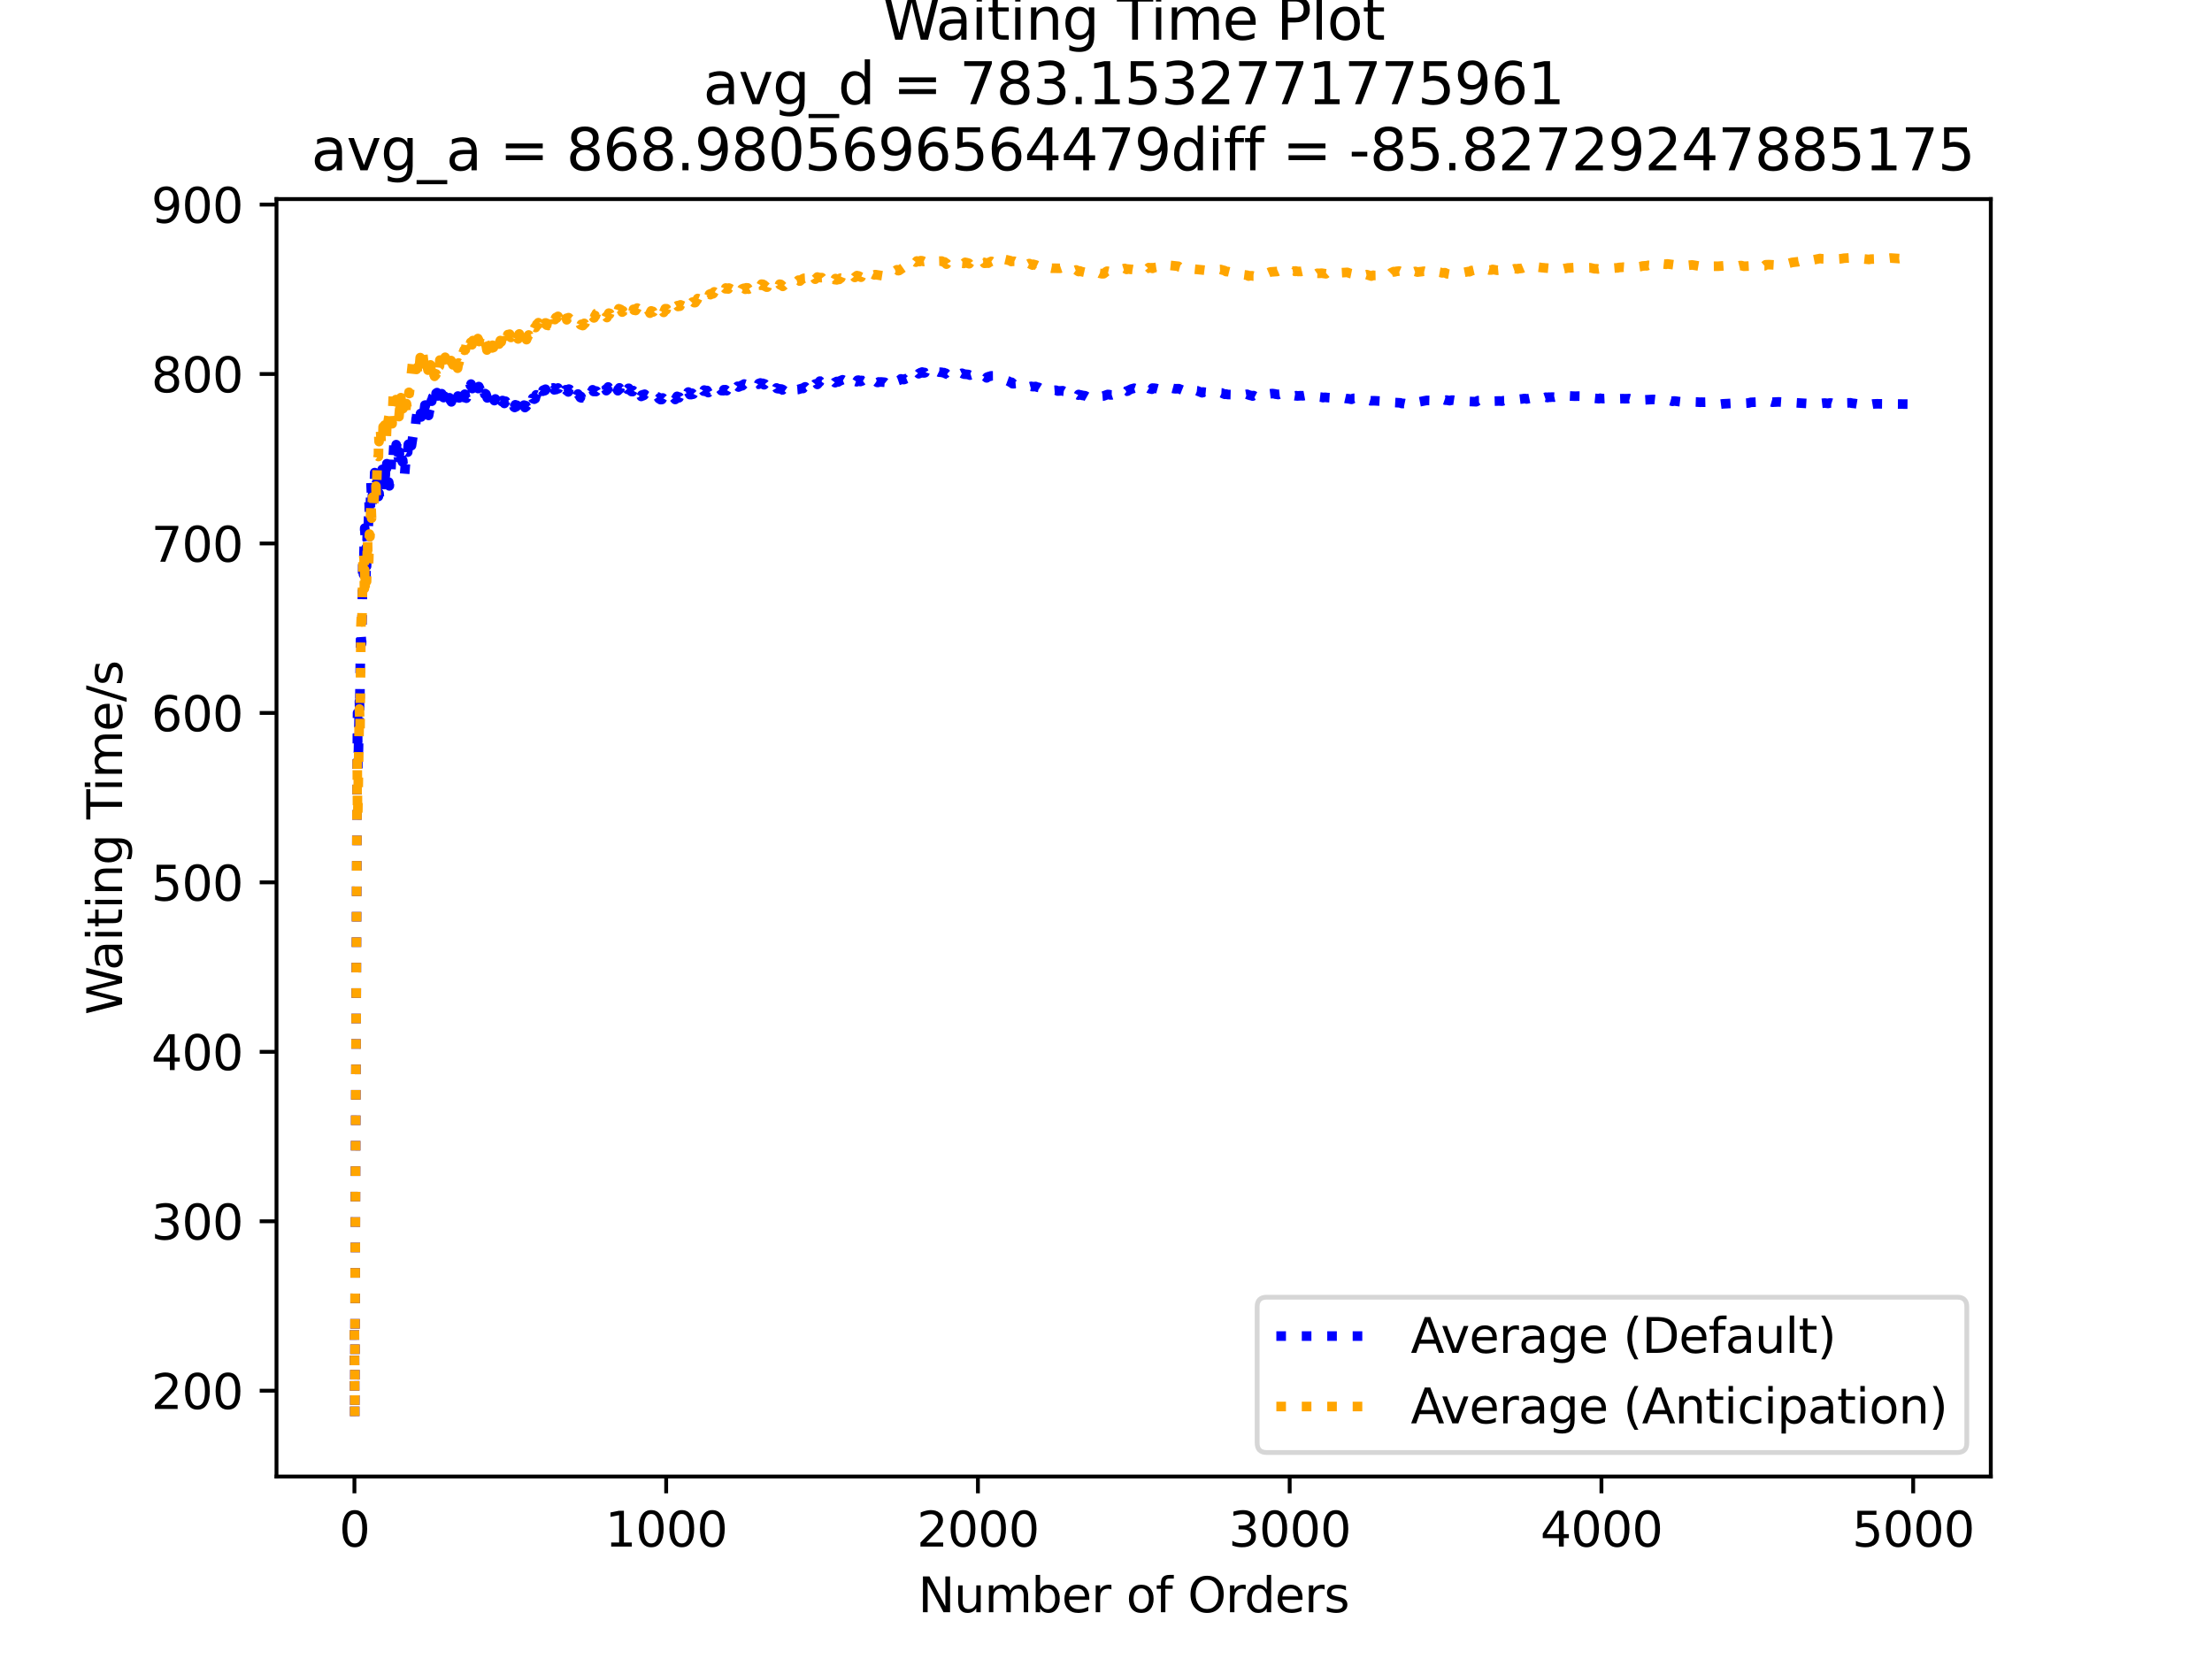 <?xml version="1.0" encoding="utf-8" standalone="no"?>
<!DOCTYPE svg PUBLIC "-//W3C//DTD SVG 1.1//EN"
  "http://www.w3.org/Graphics/SVG/1.1/DTD/svg11.dtd">
<svg xmlns:xlink="http://www.w3.org/1999/xlink" width="460.8pt" height="345.6pt" viewBox="0 0 460.8 345.6" xmlns="http://www.w3.org/2000/svg" version="1.1">
 <defs>
  <style type="text/css">*{stroke-linejoin: round; stroke-linecap: butt}</style>
 </defs>
 <g id="figure_1">
  <g id="patch_1">
   <path d="M 0 345.6 
L 460.8 345.6 
L 460.8 0 
L 0 0 
z
" style="fill: #ffffff"/>
  </g>
  <g id="axes_1">
   <g id="patch_2">
    <path d="M 57.6 307.584 
L 414.72 307.584 
L 414.72 41.472 
L 57.6 41.472 
z
" style="fill: #ffffff"/>
   </g>
   <g id="matplotlib.axis_1">
    <g id="xtick_1">
     <g id="line2d_1">
      <defs>
       <path id="maa86b59013" d="M 0 0 
L 0 3.5 
" style="stroke: #000000; stroke-width: 0.8"/>
      </defs>
      <g>
       <use xlink:href="#maa86b59013" x="73.833" y="307.584" style="stroke: #000000; stroke-width: 0.8"/>
      </g>
     </g>
     <g id="text_1">
      <!-- 0 -->
      <g transform="translate(70.651 322.182)scale(0.1 -0.1)">
       <defs>
        <path id="DejaVuSans-30" d="M 2034 4250 
Q 1547 4250 1301 3770 
Q 1056 3291 1056 2328 
Q 1056 1369 1301 889 
Q 1547 409 2034 409 
Q 2525 409 2770 889 
Q 3016 1369 3016 2328 
Q 3016 3291 2770 3770 
Q 2525 4250 2034 4250 
z
M 2034 4750 
Q 2819 4750 3233 4129 
Q 3647 3509 3647 2328 
Q 3647 1150 3233 529 
Q 2819 -91 2034 -91 
Q 1250 -91 836 529 
Q 422 1150 422 2328 
Q 422 3509 836 4129 
Q 1250 4750 2034 4750 
z
" transform="scale(0.016)"/>
       </defs>
       <use xlink:href="#DejaVuSans-30"/>
      </g>
     </g>
    </g>
    <g id="xtick_2">
     <g id="line2d_2">
      <g>
       <use xlink:href="#maa86b59013" x="138.777" y="307.584" style="stroke: #000000; stroke-width: 0.8"/>
      </g>
     </g>
     <g id="text_2">
      <!-- 1000 -->
      <g transform="translate(126.052 322.182)scale(0.1 -0.1)">
       <defs>
        <path id="DejaVuSans-31" d="M 794 531 
L 1825 531 
L 1825 4091 
L 703 3866 
L 703 4441 
L 1819 4666 
L 2450 4666 
L 2450 531 
L 3481 531 
L 3481 0 
L 794 0 
L 794 531 
z
" transform="scale(0.016)"/>
       </defs>
       <use xlink:href="#DejaVuSans-31"/>
       <use xlink:href="#DejaVuSans-30" x="63.623"/>
       <use xlink:href="#DejaVuSans-30" x="127.246"/>
       <use xlink:href="#DejaVuSans-30" x="190.869"/>
      </g>
     </g>
    </g>
    <g id="xtick_3">
     <g id="line2d_3">
      <g>
       <use xlink:href="#maa86b59013" x="203.721" y="307.584" style="stroke: #000000; stroke-width: 0.8"/>
      </g>
     </g>
     <g id="text_3">
      <!-- 2000 -->
      <g transform="translate(190.996 322.182)scale(0.1 -0.1)">
       <defs>
        <path id="DejaVuSans-32" d="M 1228 531 
L 3431 531 
L 3431 0 
L 469 0 
L 469 531 
Q 828 903 1448 1529 
Q 2069 2156 2228 2338 
Q 2531 2678 2651 2914 
Q 2772 3150 2772 3378 
Q 2772 3750 2511 3984 
Q 2250 4219 1831 4219 
Q 1534 4219 1204 4116 
Q 875 4013 500 3803 
L 500 4441 
Q 881 4594 1212 4672 
Q 1544 4750 1819 4750 
Q 2544 4750 2975 4387 
Q 3406 4025 3406 3419 
Q 3406 3131 3298 2873 
Q 3191 2616 2906 2266 
Q 2828 2175 2409 1742 
Q 1991 1309 1228 531 
z
" transform="scale(0.016)"/>
       </defs>
       <use xlink:href="#DejaVuSans-32"/>
       <use xlink:href="#DejaVuSans-30" x="63.623"/>
       <use xlink:href="#DejaVuSans-30" x="127.246"/>
       <use xlink:href="#DejaVuSans-30" x="190.869"/>
      </g>
     </g>
    </g>
    <g id="xtick_4">
     <g id="line2d_4">
      <g>
       <use xlink:href="#maa86b59013" x="268.664" y="307.584" style="stroke: #000000; stroke-width: 0.8"/>
      </g>
     </g>
     <g id="text_4">
      <!-- 3000 -->
      <g transform="translate(255.939 322.182)scale(0.1 -0.1)">
       <defs>
        <path id="DejaVuSans-33" d="M 2597 2516 
Q 3050 2419 3304 2112 
Q 3559 1806 3559 1356 
Q 3559 666 3084 287 
Q 2609 -91 1734 -91 
Q 1441 -91 1130 -33 
Q 819 25 488 141 
L 488 750 
Q 750 597 1062 519 
Q 1375 441 1716 441 
Q 2309 441 2620 675 
Q 2931 909 2931 1356 
Q 2931 1769 2642 2001 
Q 2353 2234 1838 2234 
L 1294 2234 
L 1294 2753 
L 1863 2753 
Q 2328 2753 2575 2939 
Q 2822 3125 2822 3475 
Q 2822 3834 2567 4026 
Q 2313 4219 1838 4219 
Q 1578 4219 1281 4162 
Q 984 4106 628 3988 
L 628 4550 
Q 988 4650 1302 4700 
Q 1616 4750 1894 4750 
Q 2613 4750 3031 4423 
Q 3450 4097 3450 3541 
Q 3450 3153 3228 2886 
Q 3006 2619 2597 2516 
z
" transform="scale(0.016)"/>
       </defs>
       <use xlink:href="#DejaVuSans-33"/>
       <use xlink:href="#DejaVuSans-30" x="63.623"/>
       <use xlink:href="#DejaVuSans-30" x="127.246"/>
       <use xlink:href="#DejaVuSans-30" x="190.869"/>
      </g>
     </g>
    </g>
    <g id="xtick_5">
     <g id="line2d_5">
      <g>
       <use xlink:href="#maa86b59013" x="333.608" y="307.584" style="stroke: #000000; stroke-width: 0.8"/>
      </g>
     </g>
     <g id="text_5">
      <!-- 4000 -->
      <g transform="translate(320.883 322.182)scale(0.1 -0.1)">
       <defs>
        <path id="DejaVuSans-34" d="M 2419 4116 
L 825 1625 
L 2419 1625 
L 2419 4116 
z
M 2253 4666 
L 3047 4666 
L 3047 1625 
L 3713 1625 
L 3713 1100 
L 3047 1100 
L 3047 0 
L 2419 0 
L 2419 1100 
L 313 1100 
L 313 1709 
L 2253 4666 
z
" transform="scale(0.016)"/>
       </defs>
       <use xlink:href="#DejaVuSans-34"/>
       <use xlink:href="#DejaVuSans-30" x="63.623"/>
       <use xlink:href="#DejaVuSans-30" x="127.246"/>
       <use xlink:href="#DejaVuSans-30" x="190.869"/>
      </g>
     </g>
    </g>
    <g id="xtick_6">
     <g id="line2d_6">
      <g>
       <use xlink:href="#maa86b59013" x="398.552" y="307.584" style="stroke: #000000; stroke-width: 0.8"/>
      </g>
     </g>
     <g id="text_6">
      <!-- 5000 -->
      <g transform="translate(385.827 322.182)scale(0.1 -0.1)">
       <defs>
        <path id="DejaVuSans-35" d="M 691 4666 
L 3169 4666 
L 3169 4134 
L 1269 4134 
L 1269 2991 
Q 1406 3038 1543 3061 
Q 1681 3084 1819 3084 
Q 2600 3084 3056 2656 
Q 3513 2228 3513 1497 
Q 3513 744 3044 326 
Q 2575 -91 1722 -91 
Q 1428 -91 1123 -41 
Q 819 9 494 109 
L 494 744 
Q 775 591 1075 516 
Q 1375 441 1709 441 
Q 2250 441 2565 725 
Q 2881 1009 2881 1497 
Q 2881 1984 2565 2268 
Q 2250 2553 1709 2553 
Q 1456 2553 1204 2497 
Q 953 2441 691 2322 
L 691 4666 
z
" transform="scale(0.016)"/>
       </defs>
       <use xlink:href="#DejaVuSans-35"/>
       <use xlink:href="#DejaVuSans-30" x="63.623"/>
       <use xlink:href="#DejaVuSans-30" x="127.246"/>
       <use xlink:href="#DejaVuSans-30" x="190.869"/>
      </g>
     </g>
    </g>
    <g id="text_7">
     <!-- Number of Orders -->
     <g transform="translate(191.262 335.861)scale(0.1 -0.1)">
      <defs>
       <path id="DejaVuSans-4e" d="M 628 4666 
L 1478 4666 
L 3547 763 
L 3547 4666 
L 4159 4666 
L 4159 0 
L 3309 0 
L 1241 3903 
L 1241 0 
L 628 0 
L 628 4666 
z
" transform="scale(0.016)"/>
       <path id="DejaVuSans-75" d="M 544 1381 
L 544 3500 
L 1119 3500 
L 1119 1403 
Q 1119 906 1312 657 
Q 1506 409 1894 409 
Q 2359 409 2629 706 
Q 2900 1003 2900 1516 
L 2900 3500 
L 3475 3500 
L 3475 0 
L 2900 0 
L 2900 538 
Q 2691 219 2414 64 
Q 2138 -91 1772 -91 
Q 1169 -91 856 284 
Q 544 659 544 1381 
z
M 1991 3584 
L 1991 3584 
z
" transform="scale(0.016)"/>
       <path id="DejaVuSans-6d" d="M 3328 2828 
Q 3544 3216 3844 3400 
Q 4144 3584 4550 3584 
Q 5097 3584 5394 3201 
Q 5691 2819 5691 2113 
L 5691 0 
L 5113 0 
L 5113 2094 
Q 5113 2597 4934 2840 
Q 4756 3084 4391 3084 
Q 3944 3084 3684 2787 
Q 3425 2491 3425 1978 
L 3425 0 
L 2847 0 
L 2847 2094 
Q 2847 2600 2669 2842 
Q 2491 3084 2119 3084 
Q 1678 3084 1418 2786 
Q 1159 2488 1159 1978 
L 1159 0 
L 581 0 
L 581 3500 
L 1159 3500 
L 1159 2956 
Q 1356 3278 1631 3431 
Q 1906 3584 2284 3584 
Q 2666 3584 2933 3390 
Q 3200 3197 3328 2828 
z
" transform="scale(0.016)"/>
       <path id="DejaVuSans-62" d="M 3116 1747 
Q 3116 2381 2855 2742 
Q 2594 3103 2138 3103 
Q 1681 3103 1420 2742 
Q 1159 2381 1159 1747 
Q 1159 1113 1420 752 
Q 1681 391 2138 391 
Q 2594 391 2855 752 
Q 3116 1113 3116 1747 
z
M 1159 2969 
Q 1341 3281 1617 3432 
Q 1894 3584 2278 3584 
Q 2916 3584 3314 3078 
Q 3713 2572 3713 1747 
Q 3713 922 3314 415 
Q 2916 -91 2278 -91 
Q 1894 -91 1617 61 
Q 1341 213 1159 525 
L 1159 0 
L 581 0 
L 581 4863 
L 1159 4863 
L 1159 2969 
z
" transform="scale(0.016)"/>
       <path id="DejaVuSans-65" d="M 3597 1894 
L 3597 1613 
L 953 1613 
Q 991 1019 1311 708 
Q 1631 397 2203 397 
Q 2534 397 2845 478 
Q 3156 559 3463 722 
L 3463 178 
Q 3153 47 2828 -22 
Q 2503 -91 2169 -91 
Q 1331 -91 842 396 
Q 353 884 353 1716 
Q 353 2575 817 3079 
Q 1281 3584 2069 3584 
Q 2775 3584 3186 3129 
Q 3597 2675 3597 1894 
z
M 3022 2063 
Q 3016 2534 2758 2815 
Q 2500 3097 2075 3097 
Q 1594 3097 1305 2825 
Q 1016 2553 972 2059 
L 3022 2063 
z
" transform="scale(0.016)"/>
       <path id="DejaVuSans-72" d="M 2631 2963 
Q 2534 3019 2420 3045 
Q 2306 3072 2169 3072 
Q 1681 3072 1420 2755 
Q 1159 2438 1159 1844 
L 1159 0 
L 581 0 
L 581 3500 
L 1159 3500 
L 1159 2956 
Q 1341 3275 1631 3429 
Q 1922 3584 2338 3584 
Q 2397 3584 2469 3576 
Q 2541 3569 2628 3553 
L 2631 2963 
z
" transform="scale(0.016)"/>
       <path id="DejaVuSans-20" transform="scale(0.016)"/>
       <path id="DejaVuSans-6f" d="M 1959 3097 
Q 1497 3097 1228 2736 
Q 959 2375 959 1747 
Q 959 1119 1226 758 
Q 1494 397 1959 397 
Q 2419 397 2687 759 
Q 2956 1122 2956 1747 
Q 2956 2369 2687 2733 
Q 2419 3097 1959 3097 
z
M 1959 3584 
Q 2709 3584 3137 3096 
Q 3566 2609 3566 1747 
Q 3566 888 3137 398 
Q 2709 -91 1959 -91 
Q 1206 -91 779 398 
Q 353 888 353 1747 
Q 353 2609 779 3096 
Q 1206 3584 1959 3584 
z
" transform="scale(0.016)"/>
       <path id="DejaVuSans-66" d="M 2375 4863 
L 2375 4384 
L 1825 4384 
Q 1516 4384 1395 4259 
Q 1275 4134 1275 3809 
L 1275 3500 
L 2222 3500 
L 2222 3053 
L 1275 3053 
L 1275 0 
L 697 0 
L 697 3053 
L 147 3053 
L 147 3500 
L 697 3500 
L 697 3744 
Q 697 4328 969 4595 
Q 1241 4863 1831 4863 
L 2375 4863 
z
" transform="scale(0.016)"/>
       <path id="DejaVuSans-4f" d="M 2522 4238 
Q 1834 4238 1429 3725 
Q 1025 3213 1025 2328 
Q 1025 1447 1429 934 
Q 1834 422 2522 422 
Q 3209 422 3611 934 
Q 4013 1447 4013 2328 
Q 4013 3213 3611 3725 
Q 3209 4238 2522 4238 
z
M 2522 4750 
Q 3503 4750 4090 4092 
Q 4678 3434 4678 2328 
Q 4678 1225 4090 567 
Q 3503 -91 2522 -91 
Q 1538 -91 948 565 
Q 359 1222 359 2328 
Q 359 3434 948 4092 
Q 1538 4750 2522 4750 
z
" transform="scale(0.016)"/>
       <path id="DejaVuSans-64" d="M 2906 2969 
L 2906 4863 
L 3481 4863 
L 3481 0 
L 2906 0 
L 2906 525 
Q 2725 213 2448 61 
Q 2172 -91 1784 -91 
Q 1150 -91 751 415 
Q 353 922 353 1747 
Q 353 2572 751 3078 
Q 1150 3584 1784 3584 
Q 2172 3584 2448 3432 
Q 2725 3281 2906 2969 
z
M 947 1747 
Q 947 1113 1208 752 
Q 1469 391 1925 391 
Q 2381 391 2643 752 
Q 2906 1113 2906 1747 
Q 2906 2381 2643 2742 
Q 2381 3103 1925 3103 
Q 1469 3103 1208 2742 
Q 947 2381 947 1747 
z
" transform="scale(0.016)"/>
       <path id="DejaVuSans-73" d="M 2834 3397 
L 2834 2853 
Q 2591 2978 2328 3040 
Q 2066 3103 1784 3103 
Q 1356 3103 1142 2972 
Q 928 2841 928 2578 
Q 928 2378 1081 2264 
Q 1234 2150 1697 2047 
L 1894 2003 
Q 2506 1872 2764 1633 
Q 3022 1394 3022 966 
Q 3022 478 2636 193 
Q 2250 -91 1575 -91 
Q 1294 -91 989 -36 
Q 684 19 347 128 
L 347 722 
Q 666 556 975 473 
Q 1284 391 1588 391 
Q 1994 391 2212 530 
Q 2431 669 2431 922 
Q 2431 1156 2273 1281 
Q 2116 1406 1581 1522 
L 1381 1569 
Q 847 1681 609 1914 
Q 372 2147 372 2553 
Q 372 3047 722 3315 
Q 1072 3584 1716 3584 
Q 2034 3584 2315 3537 
Q 2597 3491 2834 3397 
z
" transform="scale(0.016)"/>
      </defs>
      <use xlink:href="#DejaVuSans-4e"/>
      <use xlink:href="#DejaVuSans-75" x="74.805"/>
      <use xlink:href="#DejaVuSans-6d" x="138.184"/>
      <use xlink:href="#DejaVuSans-62" x="235.596"/>
      <use xlink:href="#DejaVuSans-65" x="299.072"/>
      <use xlink:href="#DejaVuSans-72" x="360.596"/>
      <use xlink:href="#DejaVuSans-20" x="401.709"/>
      <use xlink:href="#DejaVuSans-6f" x="433.496"/>
      <use xlink:href="#DejaVuSans-66" x="494.678"/>
      <use xlink:href="#DejaVuSans-20" x="529.883"/>
      <use xlink:href="#DejaVuSans-4f" x="561.67"/>
      <use xlink:href="#DejaVuSans-72" x="640.381"/>
      <use xlink:href="#DejaVuSans-64" x="679.744"/>
      <use xlink:href="#DejaVuSans-65" x="743.221"/>
      <use xlink:href="#DejaVuSans-72" x="804.744"/>
      <use xlink:href="#DejaVuSans-73" x="845.857"/>
     </g>
    </g>
   </g>
   <g id="matplotlib.axis_2">
    <g id="ytick_1">
     <g id="line2d_7">
      <defs>
       <path id="m39ace0df8d" d="M 0 0 
L -3.5 0 
" style="stroke: #000000; stroke-width: 0.8"/>
      </defs>
      <g>
       <use xlink:href="#m39ace0df8d" x="57.6" y="289.711" style="stroke: #000000; stroke-width: 0.8"/>
      </g>
     </g>
     <g id="text_8">
      <!-- 200 -->
      <g transform="translate(31.512 293.51)scale(0.1 -0.1)">
       <use xlink:href="#DejaVuSans-32"/>
       <use xlink:href="#DejaVuSans-30" x="63.623"/>
       <use xlink:href="#DejaVuSans-30" x="127.246"/>
      </g>
     </g>
    </g>
    <g id="ytick_2">
     <g id="line2d_8">
      <g>
       <use xlink:href="#m39ace0df8d" x="57.6" y="254.412" style="stroke: #000000; stroke-width: 0.8"/>
      </g>
     </g>
     <g id="text_9">
      <!-- 300 -->
      <g transform="translate(31.512 258.211)scale(0.1 -0.1)">
       <use xlink:href="#DejaVuSans-33"/>
       <use xlink:href="#DejaVuSans-30" x="63.623"/>
       <use xlink:href="#DejaVuSans-30" x="127.246"/>
      </g>
     </g>
    </g>
    <g id="ytick_3">
     <g id="line2d_9">
      <g>
       <use xlink:href="#m39ace0df8d" x="57.6" y="219.113" style="stroke: #000000; stroke-width: 0.8"/>
      </g>
     </g>
     <g id="text_10">
      <!-- 400 -->
      <g transform="translate(31.512 222.912)scale(0.1 -0.1)">
       <use xlink:href="#DejaVuSans-34"/>
       <use xlink:href="#DejaVuSans-30" x="63.623"/>
       <use xlink:href="#DejaVuSans-30" x="127.246"/>
      </g>
     </g>
    </g>
    <g id="ytick_4">
     <g id="line2d_10">
      <g>
       <use xlink:href="#m39ace0df8d" x="57.6" y="183.814" style="stroke: #000000; stroke-width: 0.8"/>
      </g>
     </g>
     <g id="text_11">
      <!-- 500 -->
      <g transform="translate(31.512 187.613)scale(0.1 -0.1)">
       <use xlink:href="#DejaVuSans-35"/>
       <use xlink:href="#DejaVuSans-30" x="63.623"/>
       <use xlink:href="#DejaVuSans-30" x="127.246"/>
      </g>
     </g>
    </g>
    <g id="ytick_5">
     <g id="line2d_11">
      <g>
       <use xlink:href="#m39ace0df8d" x="57.6" y="148.515" style="stroke: #000000; stroke-width: 0.8"/>
      </g>
     </g>
     <g id="text_12">
      <!-- 600 -->
      <g transform="translate(31.512 152.314)scale(0.1 -0.1)">
       <defs>
        <path id="DejaVuSans-36" d="M 2113 2584 
Q 1688 2584 1439 2293 
Q 1191 2003 1191 1497 
Q 1191 994 1439 701 
Q 1688 409 2113 409 
Q 2538 409 2786 701 
Q 3034 994 3034 1497 
Q 3034 2003 2786 2293 
Q 2538 2584 2113 2584 
z
M 3366 4563 
L 3366 3988 
Q 3128 4100 2886 4159 
Q 2644 4219 2406 4219 
Q 1781 4219 1451 3797 
Q 1122 3375 1075 2522 
Q 1259 2794 1537 2939 
Q 1816 3084 2150 3084 
Q 2853 3084 3261 2657 
Q 3669 2231 3669 1497 
Q 3669 778 3244 343 
Q 2819 -91 2113 -91 
Q 1303 -91 875 529 
Q 447 1150 447 2328 
Q 447 3434 972 4092 
Q 1497 4750 2381 4750 
Q 2619 4750 2861 4703 
Q 3103 4656 3366 4563 
z
" transform="scale(0.016)"/>
       </defs>
       <use xlink:href="#DejaVuSans-36"/>
       <use xlink:href="#DejaVuSans-30" x="63.623"/>
       <use xlink:href="#DejaVuSans-30" x="127.246"/>
      </g>
     </g>
    </g>
    <g id="ytick_6">
     <g id="line2d_12">
      <g>
       <use xlink:href="#m39ace0df8d" x="57.6" y="113.216" style="stroke: #000000; stroke-width: 0.8"/>
      </g>
     </g>
     <g id="text_13">
      <!-- 700 -->
      <g transform="translate(31.512 117.015)scale(0.1 -0.1)">
       <defs>
        <path id="DejaVuSans-37" d="M 525 4666 
L 3525 4666 
L 3525 4397 
L 1831 0 
L 1172 0 
L 2766 4134 
L 525 4134 
L 525 4666 
z
" transform="scale(0.016)"/>
       </defs>
       <use xlink:href="#DejaVuSans-37"/>
       <use xlink:href="#DejaVuSans-30" x="63.623"/>
       <use xlink:href="#DejaVuSans-30" x="127.246"/>
      </g>
     </g>
    </g>
    <g id="ytick_7">
     <g id="line2d_13">
      <g>
       <use xlink:href="#m39ace0df8d" x="57.6" y="77.917" style="stroke: #000000; stroke-width: 0.8"/>
      </g>
     </g>
     <g id="text_14">
      <!-- 800 -->
      <g transform="translate(31.512 81.717)scale(0.1 -0.1)">
       <defs>
        <path id="DejaVuSans-38" d="M 2034 2216 
Q 1584 2216 1326 1975 
Q 1069 1734 1069 1313 
Q 1069 891 1326 650 
Q 1584 409 2034 409 
Q 2484 409 2743 651 
Q 3003 894 3003 1313 
Q 3003 1734 2745 1975 
Q 2488 2216 2034 2216 
z
M 1403 2484 
Q 997 2584 770 2862 
Q 544 3141 544 3541 
Q 544 4100 942 4425 
Q 1341 4750 2034 4750 
Q 2731 4750 3128 4425 
Q 3525 4100 3525 3541 
Q 3525 3141 3298 2862 
Q 3072 2584 2669 2484 
Q 3125 2378 3379 2068 
Q 3634 1759 3634 1313 
Q 3634 634 3220 271 
Q 2806 -91 2034 -91 
Q 1263 -91 848 271 
Q 434 634 434 1313 
Q 434 1759 690 2068 
Q 947 2378 1403 2484 
z
M 1172 3481 
Q 1172 3119 1398 2916 
Q 1625 2713 2034 2713 
Q 2441 2713 2670 2916 
Q 2900 3119 2900 3481 
Q 2900 3844 2670 4047 
Q 2441 4250 2034 4250 
Q 1625 4250 1398 4047 
Q 1172 3844 1172 3481 
z
" transform="scale(0.016)"/>
       </defs>
       <use xlink:href="#DejaVuSans-38"/>
       <use xlink:href="#DejaVuSans-30" x="63.623"/>
       <use xlink:href="#DejaVuSans-30" x="127.246"/>
      </g>
     </g>
    </g>
    <g id="ytick_8">
     <g id="line2d_14">
      <g>
       <use xlink:href="#m39ace0df8d" x="57.6" y="42.618" style="stroke: #000000; stroke-width: 0.8"/>
      </g>
     </g>
     <g id="text_15">
      <!-- 900 -->
      <g transform="translate(31.512 46.418)scale(0.1 -0.1)">
       <defs>
        <path id="DejaVuSans-39" d="M 703 97 
L 703 672 
Q 941 559 1184 500 
Q 1428 441 1663 441 
Q 2288 441 2617 861 
Q 2947 1281 2994 2138 
Q 2813 1869 2534 1725 
Q 2256 1581 1919 1581 
Q 1219 1581 811 2004 
Q 403 2428 403 3163 
Q 403 3881 828 4315 
Q 1253 4750 1959 4750 
Q 2769 4750 3195 4129 
Q 3622 3509 3622 2328 
Q 3622 1225 3098 567 
Q 2575 -91 1691 -91 
Q 1453 -91 1209 -44 
Q 966 3 703 97 
z
M 1959 2075 
Q 2384 2075 2632 2365 
Q 2881 2656 2881 3163 
Q 2881 3666 2632 3958 
Q 2384 4250 1959 4250 
Q 1534 4250 1286 3958 
Q 1038 3666 1038 3163 
Q 1038 2656 1286 2365 
Q 1534 2075 1959 2075 
z
" transform="scale(0.016)"/>
       </defs>
       <use xlink:href="#DejaVuSans-39"/>
       <use xlink:href="#DejaVuSans-30" x="63.623"/>
       <use xlink:href="#DejaVuSans-30" x="127.246"/>
      </g>
     </g>
    </g>
    <g id="text_16">
     <!-- Waiting Time/s -->
     <g transform="translate(25.433 211.41)rotate(-90)scale(0.1 -0.1)">
      <defs>
       <path id="DejaVuSans-57" d="M 213 4666 
L 850 4666 
L 1831 722 
L 2809 4666 
L 3519 4666 
L 4500 722 
L 5478 4666 
L 6119 4666 
L 4947 0 
L 4153 0 
L 3169 4050 
L 2175 0 
L 1381 0 
L 213 4666 
z
" transform="scale(0.016)"/>
       <path id="DejaVuSans-61" d="M 2194 1759 
Q 1497 1759 1228 1600 
Q 959 1441 959 1056 
Q 959 750 1161 570 
Q 1363 391 1709 391 
Q 2188 391 2477 730 
Q 2766 1069 2766 1631 
L 2766 1759 
L 2194 1759 
z
M 3341 1997 
L 3341 0 
L 2766 0 
L 2766 531 
Q 2569 213 2275 61 
Q 1981 -91 1556 -91 
Q 1019 -91 701 211 
Q 384 513 384 1019 
Q 384 1609 779 1909 
Q 1175 2209 1959 2209 
L 2766 2209 
L 2766 2266 
Q 2766 2663 2505 2880 
Q 2244 3097 1772 3097 
Q 1472 3097 1187 3025 
Q 903 2953 641 2809 
L 641 3341 
Q 956 3463 1253 3523 
Q 1550 3584 1831 3584 
Q 2591 3584 2966 3190 
Q 3341 2797 3341 1997 
z
" transform="scale(0.016)"/>
       <path id="DejaVuSans-69" d="M 603 3500 
L 1178 3500 
L 1178 0 
L 603 0 
L 603 3500 
z
M 603 4863 
L 1178 4863 
L 1178 4134 
L 603 4134 
L 603 4863 
z
" transform="scale(0.016)"/>
       <path id="DejaVuSans-74" d="M 1172 4494 
L 1172 3500 
L 2356 3500 
L 2356 3053 
L 1172 3053 
L 1172 1153 
Q 1172 725 1289 603 
Q 1406 481 1766 481 
L 2356 481 
L 2356 0 
L 1766 0 
Q 1100 0 847 248 
Q 594 497 594 1153 
L 594 3053 
L 172 3053 
L 172 3500 
L 594 3500 
L 594 4494 
L 1172 4494 
z
" transform="scale(0.016)"/>
       <path id="DejaVuSans-6e" d="M 3513 2113 
L 3513 0 
L 2938 0 
L 2938 2094 
Q 2938 2591 2744 2837 
Q 2550 3084 2163 3084 
Q 1697 3084 1428 2787 
Q 1159 2491 1159 1978 
L 1159 0 
L 581 0 
L 581 3500 
L 1159 3500 
L 1159 2956 
Q 1366 3272 1645 3428 
Q 1925 3584 2291 3584 
Q 2894 3584 3203 3211 
Q 3513 2838 3513 2113 
z
" transform="scale(0.016)"/>
       <path id="DejaVuSans-67" d="M 2906 1791 
Q 2906 2416 2648 2759 
Q 2391 3103 1925 3103 
Q 1463 3103 1205 2759 
Q 947 2416 947 1791 
Q 947 1169 1205 825 
Q 1463 481 1925 481 
Q 2391 481 2648 825 
Q 2906 1169 2906 1791 
z
M 3481 434 
Q 3481 -459 3084 -895 
Q 2688 -1331 1869 -1331 
Q 1566 -1331 1297 -1286 
Q 1028 -1241 775 -1147 
L 775 -588 
Q 1028 -725 1275 -790 
Q 1522 -856 1778 -856 
Q 2344 -856 2625 -561 
Q 2906 -266 2906 331 
L 2906 616 
Q 2728 306 2450 153 
Q 2172 0 1784 0 
Q 1141 0 747 490 
Q 353 981 353 1791 
Q 353 2603 747 3093 
Q 1141 3584 1784 3584 
Q 2172 3584 2450 3431 
Q 2728 3278 2906 2969 
L 2906 3500 
L 3481 3500 
L 3481 434 
z
" transform="scale(0.016)"/>
       <path id="DejaVuSans-54" d="M -19 4666 
L 3928 4666 
L 3928 4134 
L 2272 4134 
L 2272 0 
L 1638 0 
L 1638 4134 
L -19 4134 
L -19 4666 
z
" transform="scale(0.016)"/>
       <path id="DejaVuSans-2f" d="M 1625 4666 
L 2156 4666 
L 531 -594 
L 0 -594 
L 1625 4666 
z
" transform="scale(0.016)"/>
      </defs>
      <use xlink:href="#DejaVuSans-57"/>
      <use xlink:href="#DejaVuSans-61" x="92.502"/>
      <use xlink:href="#DejaVuSans-69" x="153.781"/>
      <use xlink:href="#DejaVuSans-74" x="181.564"/>
      <use xlink:href="#DejaVuSans-69" x="220.773"/>
      <use xlink:href="#DejaVuSans-6e" x="248.557"/>
      <use xlink:href="#DejaVuSans-67" x="311.936"/>
      <use xlink:href="#DejaVuSans-20" x="375.412"/>
      <use xlink:href="#DejaVuSans-54" x="407.199"/>
      <use xlink:href="#DejaVuSans-69" x="465.158"/>
      <use xlink:href="#DejaVuSans-6d" x="492.941"/>
      <use xlink:href="#DejaVuSans-65" x="590.354"/>
      <use xlink:href="#DejaVuSans-2f" x="651.877"/>
      <use xlink:href="#DejaVuSans-73" x="685.568"/>
     </g>
    </g>
   </g>
   <g id="line2d_15">
    <path d="M 73.833 277.105 
L 73.898 295.488 
L 74.093 236.155 
L 74.417 157.658 
L 74.482 148.518 
L 74.547 160.105 
L 74.612 157.685 
L 74.677 156.211 
L 74.872 146.125 
L 74.937 148.419 
L 75.132 131.173 
L 75.326 134.056 
L 75.456 127.096 
L 75.586 116.186 
L 75.651 117.471 
L 75.716 119.658 
L 75.911 112.039 
L 75.976 110.02 
L 76.041 111.155 
L 76.236 120.489 
L 76.301 114.109 
L 76.366 117.952 
L 76.495 111.679 
L 76.56 112.42 
L 76.625 112.766 
L 76.82 106.62 
L 76.885 104.449 
L 76.95 106.831 
L 77.015 105.301 
L 77.08 105.254 
L 77.145 106.198 
L 77.275 100.493 
L 77.34 101.911 
L 77.47 105.429 
L 77.599 103.073 
L 77.664 104.693 
L 77.729 102.973 
L 77.794 103.032 
L 77.859 104.036 
L 77.924 103.869 
L 78.054 98.452 
L 78.119 98.895 
L 78.184 100.381 
L 78.249 99.735 
L 78.379 100.884 
L 78.444 100.54 
L 78.639 103.492 
L 78.768 102.087 
L 78.833 103.434 
L 78.898 102.788 
L 78.963 102.739 
L 79.093 104.172 
L 79.158 102.697 
L 79.223 102.847 
L 79.288 102.495 
L 79.483 99.591 
L 79.548 100.404 
L 79.613 97.791 
L 79.678 99.176 
L 79.743 100.738 
L 79.808 99.77 
L 79.937 98.75 
L 80.002 98.7 
L 80.132 99.317 
L 80.262 99.069 
L 80.392 95.815 
L 80.457 96.894 
L 80.522 97.609 
L 80.587 96.592 
L 80.652 96.682 
L 80.912 100.604 
L 80.977 100.426 
L 81.106 101.225 
L 81.236 99.1 
L 81.366 97.849 
L 81.431 97.951 
L 81.561 95.255 
L 81.626 95.64 
L 81.691 94.831 
L 81.886 95.612 
L 82.081 92.352 
L 82.146 93.404 
L 82.21 93.256 
L 82.34 94.267 
L 82.535 92.627 
L 82.6 93.008 
L 82.665 92.179 
L 82.73 92.274 
L 82.99 95.315 
L 83.055 95.154 
L 83.185 94.139 
L 83.315 96.781 
L 83.379 96.668 
L 83.509 96.963 
L 83.574 96.787 
L 83.704 95.732 
L 83.769 96.078 
L 83.834 96.218 
L 83.899 95.876 
L 84.029 97.419 
L 84.094 98.645 
L 84.159 98.206 
L 84.289 98.864 
L 84.484 96.372 
L 84.548 96.783 
L 84.613 96.664 
L 84.873 94.146 
L 84.938 94.189 
L 85.068 92.548 
L 85.133 92.946 
L 85.263 92.099 
L 85.328 92.463 
L 85.523 91.665 
L 85.653 92.288 
L 85.717 92.834 
L 86.042 90.732 
L 86.107 90.811 
L 86.172 90.984 
L 86.237 90.861 
L 86.497 89.344 
L 86.692 87.227 
L 86.757 86.958 
L 86.886 85.949 
L 86.951 85.897 
L 87.081 86.54 
L 87.146 86.331 
L 87.276 85.844 
L 87.406 85.9 
L 87.471 86.116 
L 87.536 86.893 
L 87.601 86.146 
L 87.666 86.66 
L 87.731 86.865 
L 87.861 85.963 
L 87.926 86.135 
L 87.99 86.204 
L 88.055 85.916 
L 88.185 87.012 
L 88.51 84.403 
L 88.575 84.64 
L 88.64 84.374 
L 88.835 85.441 
L 88.965 86.349 
L 89.03 86.113 
L 89.095 86.007 
L 89.159 86.491 
L 89.224 85.736 
L 89.289 86.545 
L 89.484 85.485 
L 89.549 85.249 
L 89.614 85.704 
L 89.744 84.317 
L 89.809 84.863 
L 89.874 83.446 
L 89.939 83.583 
L 90.134 82.735 
L 90.199 82.669 
L 90.328 82.006 
L 90.588 83.579 
L 90.718 82.571 
L 90.783 82.845 
L 90.848 81.921 
L 90.913 81.981 
L 91.043 81.787 
L 91.238 82.486 
L 91.433 81.641 
L 91.757 82.98 
L 91.822 82.214 
L 91.887 82.269 
L 92.017 82.014 
L 92.082 82.593 
L 92.147 82.226 
L 92.342 82.789 
L 92.407 82.829 
L 92.602 82.544 
L 92.926 83.191 
L 92.991 83.717 
L 93.056 83.483 
L 93.251 83.917 
L 93.381 83.262 
L 93.511 83.528 
L 93.641 82.858 
L 93.835 83.435 
L 93.965 83.569 
L 94.03 83.72 
L 94.16 83.355 
L 94.29 84.076 
L 94.745 82.5 
L 94.875 82.997 
L 95.199 82.344 
L 95.329 82.761 
L 95.394 82.5 
L 95.459 82.85 
L 95.524 82.82 
L 95.654 82.899 
L 95.719 82.585 
L 95.784 82.719 
L 95.849 82.752 
L 95.979 83.331 
L 96.044 82.913 
L 96.173 83.807 
L 96.238 83.507 
L 96.303 83.347 
L 96.368 82.664 
L 96.433 82.7 
L 96.498 82.917 
L 96.563 82.761 
L 96.628 82.806 
L 96.758 82.433 
L 96.823 82.119 
L 96.888 82.142 
L 96.953 82.813 
L 97.018 82.718 
L 97.148 82.952 
L 97.732 80.278 
L 97.797 80.388 
L 97.862 80.342 
L 97.927 79.978 
L 97.992 80.299 
L 98.057 80.258 
L 98.122 80.009 
L 98.317 80.773 
L 98.382 80.945 
L 98.446 80.719 
L 98.511 81.071 
L 98.576 80.83 
L 98.901 79.488 
L 98.966 79.479 
L 99.031 79.197 
L 99.096 79.379 
L 99.226 79.483 
L 99.291 79.492 
L 99.551 80.638 
L 99.615 80.945 
L 99.745 80.523 
L 100.135 81.372 
L 100.2 81.799 
L 100.265 81.738 
L 100.33 81.741 
L 100.395 82.022 
L 100.525 80.999 
L 100.59 81.259 
L 100.784 81.927 
L 100.914 81.768 
L 100.979 82.122 
L 101.044 81.981 
L 101.174 82.24 
L 101.239 82.114 
L 101.499 82.894 
L 101.564 82.509 
L 101.694 83.068 
L 101.824 83.003 
L 102.018 83.139 
L 102.213 82.336 
L 102.278 82.465 
L 102.473 82.671 
L 102.668 82.096 
L 102.928 83.376 
L 102.993 83.454 
L 103.057 83.378 
L 103.122 83.328 
L 103.187 83.106 
L 103.252 83.181 
L 103.512 84.139 
L 103.642 83.987 
L 103.772 84.142 
L 103.967 83.426 
L 104.032 83.544 
L 104.291 84.142 
L 104.486 83.466 
L 104.551 83.661 
L 104.616 83.594 
L 104.681 83.431 
L 104.746 83.471 
L 104.876 83.487 
L 105.071 84.047 
L 105.201 83.692 
L 105.266 83.768 
L 105.331 83.584 
L 105.395 83.7 
L 105.525 83.737 
L 105.59 83.628 
L 105.85 84.229 
L 105.98 83.923 
L 106.175 83.898 
L 106.305 83.683 
L 106.435 84.068 
L 106.564 84.069 
L 106.824 84.624 
L 106.954 84.601 
L 107.019 84.482 
L 107.084 84.802 
L 107.149 84.663 
L 107.214 84.882 
L 107.344 84.319 
L 107.539 84.726 
L 107.604 84.675 
L 107.668 84.417 
L 107.733 84.74 
L 107.798 84.721 
L 108.123 84.685 
L 108.188 84.35 
L 108.253 84.587 
L 108.318 84.655 
L 108.383 84.427 
L 108.513 84.804 
L 108.578 84.585 
L 108.708 84.952 
L 108.773 84.863 
L 108.902 85.126 
L 109.097 84.438 
L 109.162 84.388 
L 109.357 84.904 
L 109.487 84.539 
L 109.552 84.511 
L 109.617 84.706 
L 109.682 84.595 
L 109.812 84.414 
L 109.877 84.393 
L 109.942 84.553 
L 110.006 84.462 
L 110.266 83.579 
L 110.331 83.926 
L 110.396 83.605 
L 110.461 83.746 
L 110.526 83.678 
L 110.591 83.776 
L 110.656 83.695 
L 110.721 83.599 
L 110.786 83.281 
L 110.851 83.3 
L 110.916 83.3 
L 110.981 82.945 
L 111.046 83.072 
L 111.305 83.159 
L 111.435 82.93 
L 111.5 83.049 
L 111.695 82.25 
L 111.76 82.283 
L 111.955 81.581 
L 112.02 81.622 
L 112.28 80.925 
L 112.344 80.958 
L 112.409 80.532 
L 112.474 80.555 
L 112.539 80.487 
L 112.734 81.021 
L 112.799 80.912 
L 112.864 81.018 
L 113.059 81.508 
L 113.124 81.309 
L 113.189 81.447 
L 113.384 81.181 
L 113.449 81.399 
L 113.513 81.264 
L 113.578 81.327 
L 113.643 81.077 
L 113.838 81.429 
L 113.903 81.626 
L 113.968 81.385 
L 114.033 81.407 
L 114.163 81.3 
L 114.293 80.663 
L 114.358 80.855 
L 114.423 80.762 
L 114.617 80.322 
L 114.747 80.69 
L 114.812 80.641 
L 114.877 80.502 
L 114.942 80.581 
L 115.007 80.525 
L 115.137 80.87 
L 115.267 80.798 
L 115.462 81.217 
L 115.592 80.999 
L 115.657 81.151 
L 115.722 81.105 
L 115.851 81.151 
L 115.916 80.923 
L 115.981 81.013 
L 116.241 80.818 
L 116.306 80.974 
L 116.501 80.457 
L 116.696 80.459 
L 116.761 80.8 
L 116.826 80.616 
L 117.085 81.075 
L 117.215 80.861 
L 117.345 81.139 
L 117.41 81.112 
L 117.54 80.862 
L 117.735 81.309 
L 117.8 81.31 
L 117.865 81.184 
L 118.06 81.405 
L 118.189 81.331 
L 118.384 81.65 
L 118.514 81.052 
L 118.579 81.178 
L 118.644 81.099 
L 118.774 81.217 
L 118.839 81.147 
L 118.904 81.248 
L 118.969 80.755 
L 119.034 80.912 
L 119.229 81.199 
L 119.293 81.143 
L 119.683 82.242 
L 119.878 82.211 
L 119.943 82.054 
L 120.008 82.187 
L 120.203 82.475 
L 120.398 82.082 
L 120.592 82.333 
L 120.657 82.386 
L 120.852 82.753 
L 120.917 82.83 
L 120.982 82.568 
L 121.047 82.643 
L 121.112 82.893 
L 121.177 82.861 
L 121.242 82.715 
L 121.307 82.766 
L 121.372 82.92 
L 121.437 82.801 
L 121.502 82.851 
L 122.021 82.286 
L 122.151 82.434 
L 122.606 81.845 
L 122.8 82.164 
L 122.995 81.969 
L 123.19 81.666 
L 123.45 81.197 
L 123.515 81.252 
L 123.645 81.552 
L 123.71 81.522 
L 123.84 81.427 
L 123.904 81.557 
L 123.969 81.488 
L 124.099 81.439 
L 124.164 81.564 
L 124.229 81.467 
L 124.294 81.51 
L 124.489 81.809 
L 124.619 81.62 
L 124.749 81.82 
L 125.073 81.161 
L 125.333 81.449 
L 125.398 81.313 
L 125.463 81.431 
L 125.593 81.412 
L 125.788 81.585 
L 125.918 81.205 
L 125.983 81.243 
L 126.048 81.316 
L 126.178 81.089 
L 126.307 81.381 
L 126.437 80.902 
L 126.502 80.97 
L 126.567 81.147 
L 126.697 80.608 
L 126.892 80.894 
L 127.022 80.44 
L 127.217 80.995 
L 127.282 80.948 
L 127.346 80.959 
L 127.541 81.179 
L 127.736 81.25 
L 127.801 81.247 
L 127.931 81.018 
L 127.996 81.255 
L 128.061 81.152 
L 128.126 80.854 
L 128.191 80.903 
L 128.256 80.897 
L 128.321 80.678 
L 128.515 81.061 
L 128.71 81.4 
L 128.775 81.095 
L 128.84 81.159 
L 128.97 81.159 
L 129.035 80.794 
L 129.1 80.911 
L 129.165 80.995 
L 129.23 80.644 
L 129.295 80.878 
L 129.425 81.171 
L 129.49 81.106 
L 129.555 80.715 
L 129.62 80.759 
L 129.684 80.908 
L 129.749 80.869 
L 129.814 80.88 
L 129.879 80.66 
L 129.944 80.789 
L 130.074 80.979 
L 130.139 80.887 
L 130.204 80.657 
L 130.269 80.829 
L 130.399 80.812 
L 130.594 80.943 
L 130.724 81.11 
L 130.918 80.894 
L 130.983 80.885 
L 131.373 81.412 
L 131.503 81.51 
L 131.568 81.57 
L 131.633 81.443 
L 131.698 81.49 
L 131.763 81.585 
L 131.893 81.358 
L 131.958 81.441 
L 132.022 81.355 
L 132.087 81.049 
L 132.152 81.1 
L 132.412 81.657 
L 132.542 81.562 
L 132.607 81.565 
L 132.737 81.741 
L 132.867 81.617 
L 133.062 81.919 
L 133.256 82.26 
L 133.386 82.557 
L 133.451 82.493 
L 133.516 82.378 
L 133.581 82.584 
L 133.711 82.291 
L 133.776 82.3 
L 133.906 82.459 
L 134.036 82.186 
L 134.101 82.372 
L 134.166 82.319 
L 134.295 82.123 
L 134.49 82.341 
L 134.75 82.493 
L 134.88 82.652 
L 134.945 82.74 
L 135.01 82.666 
L 135.14 82.575 
L 135.205 82.459 
L 135.464 82.857 
L 135.789 82.867 
L 135.919 82.928 
L 135.984 82.665 
L 136.049 82.719 
L 136.114 82.667 
L 136.374 82.865 
L 136.439 82.811 
L 136.504 82.939 
L 136.569 82.873 
L 136.698 82.555 
L 136.763 82.627 
L 137.023 82.687 
L 137.218 82.959 
L 137.283 83.06 
L 137.413 82.876 
L 137.608 83.255 
L 137.867 83.23 
L 138.062 82.902 
L 138.127 82.985 
L 138.192 82.81 
L 138.257 82.888 
L 138.387 82.841 
L 138.582 82.618 
L 138.712 82.556 
L 138.842 82.801 
L 139.036 82.742 
L 139.231 82.92 
L 139.556 82.892 
L 139.621 83.127 
L 139.686 82.993 
L 139.751 83.068 
L 139.946 82.875 
L 140.011 82.908 
L 140.205 82.684 
L 140.66 83.219 
L 141.05 82.565 
L 141.18 82.695 
L 141.309 82.753 
L 141.439 82.867 
L 141.504 82.714 
L 141.634 82.922 
L 141.699 82.85 
L 141.764 82.61 
L 141.829 82.638 
L 141.959 82.798 
L 142.089 82.401 
L 142.219 82.078 
L 142.284 82.162 
L 142.478 81.97 
L 142.543 82.127 
L 142.608 82.01 
L 142.933 81.855 
L 143.128 82.134 
L 143.323 81.704 
L 143.388 81.667 
L 143.712 82.205 
L 143.777 82.191 
L 143.842 82.05 
L 143.907 82.127 
L 143.972 82.212 
L 144.167 81.916 
L 144.362 82.127 
L 144.427 82.1 
L 144.557 81.858 
L 144.622 81.935 
L 144.751 81.68 
L 144.881 81.708 
L 145.011 81.918 
L 145.206 81.573 
L 145.401 81.271 
L 145.466 81.407 
L 145.661 81.508 
L 145.856 81.481 
L 145.92 81.625 
L 145.985 81.512 
L 146.115 81.41 
L 146.31 81.45 
L 146.44 81.272 
L 146.57 81.48 
L 146.635 81.397 
L 146.7 81.256 
L 146.765 81.353 
L 146.83 81.449 
L 146.895 81.308 
L 146.96 81.372 
L 147.024 81.385 
L 147.089 81.583 
L 147.154 81.442 
L 147.284 81.341 
L 147.544 81.792 
L 147.739 81.544 
L 147.869 81.698 
L 148.193 81.105 
L 148.843 81.089 
L 149.038 80.944 
L 149.168 81.003 
L 149.427 80.886 
L 149.492 81.021 
L 149.557 80.972 
L 149.752 80.834 
L 149.882 80.879 
L 150.272 81.373 
L 150.726 81.394 
L 150.791 81.183 
L 150.856 81.214 
L 150.921 81.327 
L 151.116 81.18 
L 151.376 81.389 
L 151.571 81.046 
L 151.636 81.134 
L 151.7 81.075 
L 151.895 81.126 
L 152.025 80.957 
L 152.09 81.061 
L 152.155 80.999 
L 152.35 80.736 
L 152.415 80.767 
L 152.61 80.551 
L 152.869 80.598 
L 153.129 80.329 
L 153.194 80.378 
L 153.259 80.234 
L 153.519 80.645 
L 153.649 80.471 
L 153.844 80.629 
L 154.298 80.431 
L 154.363 80.413 
L 154.493 80.263 
L 154.623 80.364 
L 155.013 79.997 
L 155.337 80.1 
L 155.402 80.004 
L 155.467 80.093 
L 155.727 80.042 
L 156.052 80.182 
L 156.117 80.108 
L 156.182 80.173 
L 156.896 79.819 
L 156.961 79.953 
L 157.026 79.758 
L 157.091 79.8 
L 157.221 79.813 
L 157.416 79.875 
L 157.545 79.85 
L 157.805 79.967 
L 158 80.055 
L 158.065 79.893 
L 158.13 79.952 
L 158.325 79.953 
L 158.39 79.775 
L 158.455 79.834 
L 158.649 79.926 
L 158.844 79.942 
L 158.909 79.85 
L 159.169 80.157 
L 159.299 79.977 
L 159.559 80.289 
L 159.624 80.233 
L 159.818 80.36 
L 160.013 80.409 
L 160.143 80.632 
L 160.208 80.528 
L 160.338 80.652 
L 160.533 80.643 
L 160.728 80.423 
L 161.117 80.76 
L 161.377 80.844 
L 161.442 80.738 
L 161.507 80.815 
L 161.702 80.954 
L 161.767 80.813 
L 161.832 80.919 
L 161.962 80.96 
L 162.806 81.048 
L 163.001 81.229 
L 163.066 81.157 
L 163.131 81.233 
L 163.52 81.505 
L 163.715 81.467 
L 163.91 81.628 
L 164.105 81.936 
L 164.17 81.858 
L 164.365 81.6 
L 164.429 81.65 
L 164.819 81.703 
L 164.884 81.772 
L 164.949 81.709 
L 165.209 81.657 
L 165.339 81.515 
L 165.469 81.529 
L 166.053 81.156 
L 166.248 81.141 
L 167.222 80.855 
L 167.287 80.93 
L 167.352 80.843 
L 167.547 80.666 
L 167.742 80.588 
L 167.936 80.798 
L 168.131 80.349 
L 168.196 80.457 
L 168.261 80.379 
L 168.326 80.173 
L 168.391 80.245 
L 168.521 80.106 
L 168.651 80.135 
L 168.716 79.956 
L 168.781 80.05 
L 168.846 80.215 
L 168.911 80.151 
L 168.976 80.209 
L 169.17 80.015 
L 169.235 80.132 
L 169.3 80.042 
L 169.43 80.142 
L 169.56 80.127 
L 169.69 80.005 
L 169.755 80.074 
L 169.82 79.995 
L 170.08 79.955 
L 170.209 79.94 
L 170.274 80.077 
L 170.339 79.959 
L 170.404 79.95 
L 170.599 79.615 
L 170.664 79.65 
L 170.794 79.389 
L 170.859 79.477 
L 170.924 79.412 
L 171.508 79.416 
L 171.638 79.437 
L 171.768 79.434 
L 171.898 79.528 
L 171.963 79.598 
L 172.028 79.51 
L 172.158 79.548 
L 172.418 79.772 
L 172.612 79.639 
L 172.742 79.536 
L 173.002 79.767 
L 173.327 79.631 
L 173.457 79.528 
L 173.587 79.623 
L 173.651 79.569 
L 173.846 79.743 
L 173.911 79.654 
L 173.976 79.723 
L 174.106 79.625 
L 174.301 79.467 
L 174.626 79.561 
L 174.885 79.382 
L 175.535 79.114 
L 175.665 79.189 
L 175.925 79.212 
L 175.989 79.336 
L 176.054 79.223 
L 176.314 79.326 
L 176.574 79.279 
L 177.094 79.685 
L 177.158 79.573 
L 177.353 79.295 
L 177.418 79.331 
L 177.548 79.185 
L 177.808 79.267 
L 177.938 79.341 
L 178.457 79.528 
L 178.652 79.207 
L 178.847 79.19 
L 179.172 79.374 
L 179.237 79.479 
L 179.432 79.251 
L 179.561 79.367 
L 179.691 79.272 
L 179.886 79.322 
L 180.211 79.471 
L 180.6 79.04 
L 180.86 79.118 
L 180.925 79.018 
L 180.99 79.116 
L 181.12 79.12 
L 181.315 79.257 
L 181.51 79.202 
L 181.575 79.142 
L 181.899 79.469 
L 182.094 79.398 
L 182.289 79.423 
L 182.419 79.477 
L 182.549 79.515 
L 182.744 79.662 
L 182.874 79.672 
L 183.068 79.565 
L 183.198 79.591 
L 183.328 79.58 
L 183.523 79.566 
L 184.302 79.634 
L 184.562 79.846 
L 184.757 79.782 
L 184.887 79.697 
L 185.082 79.619 
L 185.471 79.67 
L 185.536 79.556 
L 185.601 79.618 
L 185.926 79.823 
L 186.121 79.763 
L 186.51 79.936 
L 186.705 79.606 
L 186.835 79.541 
L 187.03 79.308 
L 187.485 79.151 
L 187.679 78.922 
L 188.264 79.074 
L 188.329 78.978 
L 188.394 79.047 
L 188.654 78.89 
L 188.783 78.888 
L 189.173 78.736 
L 189.238 78.582 
L 189.303 78.683 
L 189.952 77.925 
L 190.082 78.082 
L 190.147 77.977 
L 190.277 77.992 
L 190.862 77.781 
L 191.121 77.557 
L 191.381 77.864 
L 191.446 77.781 
L 191.641 77.764 
L 191.771 77.609 
L 192.031 77.587 
L 192.096 77.501 
L 192.161 77.563 
L 192.355 77.69 
L 192.485 77.575 
L 192.55 77.683 
L 192.615 77.595 
L 192.68 77.65 
L 192.745 77.464 
L 192.81 77.502 
L 193.005 77.66 
L 193.459 77.421 
L 193.719 77.455 
L 193.849 77.323 
L 193.979 77.378 
L 194.109 77.271 
L 194.239 77.391 
L 194.434 77.405 
L 194.628 77.492 
L 194.758 77.49 
L 194.888 77.524 
L 195.018 77.338 
L 195.083 77.382 
L 195.343 77.417 
L 195.538 77.475 
L 195.667 77.536 
L 195.992 77.547 
L 196.187 77.558 
L 196.447 77.646 
L 196.642 77.619 
L 196.966 77.832 
L 197.031 77.758 
L 197.226 77.948 
L 197.616 78.013 
L 197.681 77.922 
L 197.746 78.005 
L 197.941 78.126 
L 198.135 78.073 
L 198.525 77.985 
L 198.72 77.997 
L 199.11 78.032 
L 199.239 78.035 
L 199.434 78.191 
L 199.694 78.173 
L 199.954 77.92 
L 200.084 77.893 
L 200.214 77.846 
L 200.408 77.755 
L 200.603 77.859 
L 200.733 77.87 
L 200.863 77.951 
L 201.058 77.955 
L 201.707 78.015 
L 202.032 78.151 
L 202.292 78.072 
L 202.422 77.986 
L 202.681 78.202 
L 202.746 78.075 
L 202.811 78.152 
L 203.201 78.143 
L 203.461 78.303 
L 203.721 78.037 
L 203.915 78.048 
L 204.24 78.1 
L 204.435 78.119 
L 204.89 78.259 
L 205.214 78.437 
L 205.539 78.718 
L 205.604 78.584 
L 205.994 78.433 
L 206.188 78.412 
L 206.448 78.3 
L 206.903 78.297 
L 207.098 78.393 
L 207.292 78.479 
L 207.682 78.507 
L 207.812 78.518 
L 208.072 78.748 
L 208.851 78.841 
L 209.111 78.855 
L 209.825 79.299 
L 209.955 79.346 
L 210.215 79.477 
L 210.54 79.663 
L 210.734 79.634 
L 210.929 79.936 
L 210.994 79.871 
L 211.059 79.942 
L 212.228 79.857 
L 212.293 79.747 
L 212.358 79.791 
L 212.683 79.916 
L 213.202 80.177 
L 214.371 80.449 
L 214.566 80.564 
L 214.826 80.49 
L 215.021 80.535 
L 215.345 80.55 
L 215.735 80.512 
L 216.06 80.649 
L 216.385 80.702 
L 216.644 80.863 
L 217.099 81.064 
L 217.294 81.122 
L 217.489 80.973 
L 218.138 81.134 
L 218.398 81.087 
L 218.593 81.171 
L 218.852 81.278 
L 219.632 81.303 
L 219.827 81.288 
L 220.021 81.299 
L 220.151 81.355 
L 220.346 81.462 
L 221.385 81.395 
L 221.58 81.51 
L 222.424 81.608 
L 223.463 82.127 
L 223.593 82.047 
L 223.918 82.247 
L 224.243 82.088 
L 224.632 82.312 
L 224.697 82.176 
L 224.762 82.221 
L 225.217 82.294 
L 225.412 82.358 
L 226.061 82.446 
L 226.451 82.666 
L 226.776 82.651 
L 226.97 82.687 
L 227.165 82.667 
L 227.425 82.752 
L 227.945 82.679 
L 228.139 82.656 
L 228.399 82.695 
L 228.724 82.725 
L 228.984 82.708 
L 229.633 82.532 
L 229.763 82.522 
L 229.958 82.466 
L 230.737 82.176 
L 231.062 82.193 
L 231.257 82.262 
L 231.581 82.272 
L 231.776 82.208 
L 231.906 82.193 
L 232.296 81.84 
L 232.426 81.714 
L 233.01 81.667 
L 233.205 81.634 
L 233.4 81.717 
L 233.595 81.695 
L 233.79 81.55 
L 234.049 81.463 
L 234.439 81.581 
L 234.634 81.471 
L 234.764 81.501 
L 234.829 81.417 
L 234.894 81.47 
L 235.023 81.377 
L 235.218 81.25 
L 235.738 81.007 
L 235.998 80.958 
L 236.257 80.873 
L 236.452 80.944 
L 236.712 80.825 
L 236.842 80.877 
L 236.972 80.825 
L 237.037 80.821 
L 237.232 80.627 
L 237.426 80.666 
L 237.881 80.835 
L 237.946 80.731 
L 238.011 80.778 
L 238.206 80.805 
L 238.595 80.909 
L 238.79 80.855 
L 238.985 80.73 
L 239.31 80.921 
L 239.57 80.99 
L 239.959 81.083 
L 240.089 80.843 
L 240.219 80.887 
L 240.349 80.85 
L 240.868 80.928 
L 241.193 81.016 
L 241.453 80.966 
L 241.972 81.081 
L 242.232 80.978 
L 243.012 81.022 
L 243.271 80.922 
L 243.531 81.039 
L 243.791 80.974 
L 244.181 80.864 
L 244.505 80.952 
L 244.96 80.995 
L 245.09 80.971 
L 245.415 80.979 
L 245.544 80.962 
L 246.454 81.321 
L 246.778 81.16 
L 247.038 81.319 
L 247.298 81.434 
L 247.623 81.362 
L 247.752 81.322 
L 248.142 81.27 
L 248.337 81.152 
L 248.792 81.361 
L 249.116 81.367 
L 249.376 81.396 
L 250.415 81.824 
L 250.61 81.659 
L 250.87 81.7 
L 251.324 81.743 
L 251.714 81.822 
L 251.844 81.772 
L 251.974 81.792 
L 252.169 81.726 
L 254.507 81.857 
L 254.961 82.066 
L 255.156 82.139 
L 255.416 82.084 
L 255.676 82.169 
L 255.806 82.186 
L 256.52 82.204 
L 257.559 82.173 
L 257.754 82.097 
L 258.014 82.208 
L 258.208 82.201 
L 258.468 82.323 
L 258.663 82.329 
L 259.767 82.131 
L 259.962 82.215 
L 260.481 82.383 
L 260.741 82.405 
L 260.936 82.503 
L 261.131 82.404 
L 261.456 82.577 
L 262.105 82.349 
L 262.495 82.334 
L 262.56 82.275 
L 262.625 82.356 
L 263.209 82.182 
L 263.469 82.172 
L 263.729 82.084 
L 263.859 82.075 
L 264.053 82.1 
L 265.028 81.983 
L 265.222 82.004 
L 265.612 82.058 
L 265.742 82.119 
L 265.872 82.119 
L 266.261 82.19 
L 266.391 82.131 
L 266.846 82.084 
L 267.43 82.132 
L 267.495 82.156 
L 267.56 82.06 
L 267.625 82.114 
L 267.885 82.174 
L 268.145 82.252 
L 268.599 82.275 
L 268.989 82.279 
L 269.184 82.349 
L 269.833 82.457 
L 270.028 82.429 
L 270.223 82.487 
L 270.937 82.432 
L 271.457 82.449 
L 271.912 82.364 
L 273.275 82.573 
L 273.6 82.62 
L 274.509 82.7 
L 274.964 82.712 
L 275.419 82.764 
L 275.613 82.836 
L 275.873 82.772 
L 276.133 82.771 
L 276.263 82.794 
L 276.393 82.81 
L 277.042 82.85 
L 277.302 82.887 
L 277.951 82.819 
L 278.406 82.921 
L 278.666 82.947 
L 279.12 82.997 
L 280.095 82.949 
L 280.354 83.008 
L 280.679 83.044 
L 280.809 83.052 
L 281.264 83.131 
L 281.523 83.191 
L 281.783 83.048 
L 281.978 82.973 
L 282.433 82.968 
L 282.692 82.908 
L 283.212 82.994 
L 283.537 83.039 
L 283.926 83.067 
L 284.446 83.195 
L 284.641 83.29 
L 285.225 83.407 
L 285.55 83.5 
L 286.264 83.483 
L 289.511 83.668 
L 289.641 83.627 
L 290.356 83.844 
L 291.72 83.918 
L 291.914 84.019 
L 292.044 84.06 
L 292.239 84.056 
L 292.434 84.041 
L 292.694 84.096 
L 292.888 84.149 
L 293.083 84.198 
L 293.343 83.996 
L 293.928 84.042 
L 296.266 83.597 
L 296.525 83.536 
L 297.24 83.409 
L 297.954 83.426 
L 298.344 83.288 
L 298.993 83.265 
L 299.448 83.403 
L 299.643 83.37 
L 299.773 83.292 
L 300.032 83.138 
L 300.552 83.208 
L 300.812 83.265 
L 300.942 83.31 
L 301.136 83.364 
L 301.331 83.34 
L 301.981 83.47 
L 302.37 83.356 
L 302.695 83.354 
L 302.955 83.394 
L 303.28 83.433 
L 303.799 83.548 
L 304.189 83.555 
L 304.384 83.585 
L 305.163 83.588 
L 307.501 83.689 
L 307.891 83.45 
L 308.605 83.437 
L 308.8 83.495 
L 309.319 83.605 
L 310.553 83.57 
L 310.813 83.508 
L 311.138 83.563 
L 311.333 83.556 
L 312.307 83.529 
L 312.891 83.57 
L 313.216 83.464 
L 313.541 83.453 
L 316.528 83.16 
L 316.788 83.129 
L 317.242 83.082 
L 317.437 83.03 
L 317.697 83.015 
L 318.022 83.116 
L 319.256 82.862 
L 319.451 82.862 
L 320.035 82.921 
L 320.165 82.932 
L 320.425 82.846 
L 320.879 82.818 
L 321.074 82.771 
L 321.724 82.855 
L 322.048 82.743 
L 322.373 82.817 
L 322.633 82.734 
L 322.958 82.76 
L 323.217 82.723 
L 323.542 82.722 
L 323.737 82.736 
L 324.321 82.606 
L 324.841 82.691 
L 326.335 82.647 
L 326.464 82.645 
L 326.659 82.638 
L 326.919 82.488 
L 328.153 82.541 
L 328.738 82.516 
L 328.997 82.517 
L 329.322 82.523 
L 329.517 82.517 
L 329.842 82.507 
L 330.231 82.594 
L 330.361 82.565 
L 330.751 82.638 
L 331.011 82.647 
L 331.4 82.793 
L 331.595 82.85 
L 331.92 82.98 
L 332.115 82.968 
L 333.089 83.065 
L 333.349 82.961 
L 333.543 83 
L 333.933 83.043 
L 334.518 83.015 
L 334.647 83.011 
L 334.907 83.057 
L 335.297 83.053 
L 336.141 83.07 
L 336.401 83.166 
L 336.92 83.082 
L 337.895 83.054 
L 338.089 83.049 
L 338.609 83.071 
L 338.739 83.052 
L 339.064 83.065 
L 339.323 83.02 
L 339.648 83.102 
L 340.103 83.032 
L 340.362 83.081 
L 340.687 83.137 
L 341.077 83.198 
L 341.337 83.219 
L 341.791 83.242 
L 342.051 83.334 
L 344.129 83.22 
L 344.389 83.199 
L 344.909 83.253 
L 345.168 83.313 
L 345.363 83.244 
L 345.883 83.346 
L 346.337 83.333 
L 346.987 83.395 
L 347.896 83.45 
L 348.416 83.602 
L 348.61 83.544 
L 348.935 83.544 
L 349.779 83.663 
L 350.039 83.693 
L 350.299 83.725 
L 350.689 83.727 
L 350.948 83.676 
L 352.637 83.781 
L 352.832 83.727 
L 353.351 83.744 
L 354.001 83.785 
L 354.196 83.803 
L 354.39 83.774 
L 354.975 83.792 
L 355.3 83.785 
L 355.754 83.876 
L 355.884 83.849 
L 356.923 83.96 
L 357.638 84.013 
L 357.832 84.018 
L 358.222 84.154 
L 358.417 84.191 
L 358.936 84.125 
L 359.781 84.084 
L 360.105 84.064 
L 361.534 83.986 
L 361.794 83.917 
L 362.119 83.985 
L 362.314 83.933 
L 362.963 83.961 
L 363.288 83.94 
L 363.742 83.986 
L 364.262 83.955 
L 364.522 83.872 
L 364.716 83.813 
L 367.964 83.69 
L 368.223 83.644 
L 368.938 83.696 
L 369.263 83.791 
L 369.457 83.774 
L 370.432 83.728 
L 370.626 83.729 
L 371.146 83.765 
L 372.315 83.915 
L 372.64 83.801 
L 373.224 83.858 
L 377.316 84.111 
L 377.64 84.071 
L 378.03 84.054 
L 378.874 84.068 
L 379.134 84.064 
L 379.654 84.005 
L 380.108 83.96 
L 380.823 84.044 
L 381.082 83.959 
L 381.472 83.962 
L 381.732 84.045 
L 381.862 84.013 
L 382.381 83.935 
L 382.901 83.883 
L 383.355 83.861 
L 383.745 83.943 
L 383.875 83.924 
L 384.265 83.944 
L 385.498 83.91 
L 385.758 83.998 
L 386.343 84.053 
L 386.862 84.139 
L 387.187 84.164 
L 387.382 84.176 
L 387.577 84.158 
L 388.421 84.248 
L 389.33 84.311 
L 389.59 84.262 
L 389.785 84.226 
L 390.239 84.149 
L 390.694 84.129 
L 390.954 84.119 
L 397.448 84.184 
L 397.708 84.19 
L 398.098 84.108 
L 398.487 83.864 
L 398.487 83.864 
" clip-path="url(#p82486fd35f)" style="fill: none; stroke-dasharray: 2,3.3; stroke-dashoffset: 0; stroke: #0000ff; stroke-width: 2"/>
   </g>
   <g id="line2d_16">
    <path d="M 73.833 277.105 
L 73.898 295.488 
L 74.093 236.155 
L 74.417 157.658 
L 74.482 170.156 
L 74.547 168.835 
L 74.742 156.588 
L 74.872 147.681 
L 75.002 152.164 
L 75.197 130.254 
L 75.326 127.352 
L 75.391 129.586 
L 75.651 114.762 
L 75.781 115.854 
L 75.846 116.426 
L 75.911 122.602 
L 75.976 118.723 
L 76.041 123.132 
L 76.106 120.047 
L 76.171 120.843 
L 76.301 119.48 
L 76.366 121.136 
L 76.56 112.184 
L 76.625 115.659 
L 76.69 117.768 
L 76.755 117.666 
L 76.82 116.721 
L 76.95 111.251 
L 77.015 111.484 
L 77.08 111.801 
L 77.275 104.268 
L 77.34 106.4 
L 77.405 107.957 
L 77.599 103.572 
L 77.664 104.775 
L 77.794 103.427 
L 77.859 104.958 
L 78.054 101.488 
L 78.249 102.381 
L 78.314 101.257 
L 78.379 103.223 
L 78.639 95.286 
L 78.704 95.612 
L 78.768 95.05 
L 78.833 95.1 
L 78.898 90.56 
L 78.963 91.994 
L 79.028 90.671 
L 79.093 91.758 
L 79.288 89.922 
L 79.418 92.342 
L 79.548 91.621 
L 79.678 92.245 
L 79.743 91.475 
L 79.808 88.921 
L 79.873 89.41 
L 79.937 90.362 
L 80.002 88.442 
L 80.067 88.865 
L 80.132 88.553 
L 80.327 91.465 
L 80.392 91.098 
L 80.457 91.65 
L 80.652 86.968 
L 80.717 88.539 
L 81.171 85.918 
L 81.301 85.968 
L 81.366 85.772 
L 81.431 85.882 
L 81.496 86.352 
L 81.561 85.734 
L 81.691 88.28 
L 81.821 85.131 
L 81.951 81.759 
L 82.016 82.22 
L 82.146 81.773 
L 82.275 83.559 
L 82.34 83.439 
L 82.405 83.705 
L 82.47 83.244 
L 82.86 85.183 
L 82.99 84.816 
L 83.12 86.792 
L 83.25 85.272 
L 83.315 85.994 
L 83.379 86.188 
L 83.509 82.839 
L 83.769 85.655 
L 83.834 85.172 
L 83.899 84.499 
L 83.964 85.122 
L 84.094 84.338 
L 84.289 86.873 
L 84.354 87.07 
L 84.678 84.072 
L 84.808 84.939 
L 84.938 83.295 
L 85.003 83.693 
L 85.198 81.722 
L 85.263 81.981 
L 85.977 75.253 
L 86.107 75.618 
L 86.172 75.497 
L 86.367 74.814 
L 86.432 74.866 
L 86.562 75.837 
L 86.757 76.96 
L 86.886 76.576 
L 86.951 77.428 
L 87.016 77.131 
L 87.081 77.395 
L 87.146 75.907 
L 87.211 76.089 
L 87.276 76.063 
L 87.341 75.469 
L 87.406 75.963 
L 87.536 74.49 
L 87.666 74.946 
L 87.861 73.28 
L 87.99 74.091 
L 88.055 73.674 
L 88.51 77.512 
L 88.575 77.092 
L 88.64 76.732 
L 88.705 77.111 
L 88.835 76.038 
L 88.9 76.292 
L 88.965 76.128 
L 89.159 77.11 
L 89.224 76.461 
L 89.289 76.531 
L 89.484 77.937 
L 89.679 76.014 
L 89.744 76.755 
L 90.069 78.915 
L 90.134 78.399 
L 90.199 78.605 
L 90.328 78.176 
L 90.393 78.573 
L 90.458 78.07 
L 90.523 78.397 
L 90.653 77.829 
L 90.783 78.099 
L 90.848 77.895 
L 90.913 78.351 
L 90.978 78.282 
L 91.043 78.427 
L 91.238 77.467 
L 91.303 77.863 
L 91.433 76.405 
L 91.562 76.253 
L 91.627 75.007 
L 91.692 75.559 
L 91.822 75.903 
L 91.887 75.831 
L 91.952 76.436 
L 92.017 76.251 
L 92.082 76.358 
L 92.147 75.247 
L 92.212 75.57 
L 92.342 75.701 
L 92.472 75.259 
L 92.537 74.701 
L 92.602 74.981 
L 92.731 74.422 
L 92.796 74.808 
L 92.861 74.759 
L 92.926 74.779 
L 93.056 73.86 
L 93.121 73.953 
L 93.251 73.871 
L 93.446 74.492 
L 93.511 74.16 
L 93.576 74.335 
L 93.771 74.978 
L 93.9 75.291 
L 93.965 75.103 
L 94.355 76.008 
L 94.42 75.706 
L 94.55 76.438 
L 94.615 76.154 
L 94.68 76.158 
L 94.745 76.445 
L 94.875 76.207 
L 95.134 76.988 
L 95.199 76.241 
L 95.264 76.328 
L 95.329 76.711 
L 95.524 75.606 
L 95.589 75.657 
L 96.044 73.772 
L 96.108 74.221 
L 96.173 73.75 
L 96.238 73.953 
L 96.303 73.652 
L 96.368 73.773 
L 96.693 72.904 
L 96.758 72.977 
L 96.953 72.856 
L 97.148 71.692 
L 97.213 71.726 
L 97.277 71.421 
L 97.472 72.124 
L 97.732 71.056 
L 97.992 71.716 
L 98.057 71.31 
L 98.122 71.423 
L 98.317 71.834 
L 98.511 70.942 
L 98.576 71.217 
L 98.771 70.817 
L 98.836 71.07 
L 98.966 70.748 
L 99.096 71.456 
L 99.161 70.84 
L 99.226 71.061 
L 99.291 70.963 
L 99.356 71.258 
L 99.421 71.183 
L 99.486 71.187 
L 99.551 70.524 
L 99.615 70.703 
L 99.68 70.77 
L 99.81 71.154 
L 100.135 69.602 
L 100.2 69.641 
L 100.525 70.634 
L 100.59 70.619 
L 100.655 70.343 
L 100.72 70.405 
L 101.174 71.738 
L 101.239 71.799 
L 101.434 72.92 
L 101.499 72.308 
L 101.564 72.645 
L 101.629 72.296 
L 101.759 72.73 
L 101.824 72.566 
L 101.888 72.772 
L 101.953 72.675 
L 102.018 72.77 
L 102.083 72.712 
L 102.278 72.145 
L 102.343 71.988 
L 102.538 72.487 
L 102.603 71.922 
L 102.668 72.271 
L 102.733 72.047 
L 102.798 72.392 
L 102.863 72.159 
L 103.057 72.416 
L 103.187 71.295 
L 103.382 71.725 
L 103.512 71.46 
L 103.577 71.577 
L 103.642 71.391 
L 103.707 71.551 
L 103.772 71.493 
L 103.837 71.283 
L 103.967 71.681 
L 104.226 70.935 
L 104.356 71.051 
L 104.421 71.229 
L 104.616 70.392 
L 104.876 70.858 
L 105.071 70.044 
L 105.136 70.296 
L 105.201 70.14 
L 105.266 70.109 
L 105.395 70.344 
L 105.525 70.22 
L 105.59 69.562 
L 105.655 69.753 
L 105.72 69.985 
L 105.785 69.696 
L 105.85 69.803 
L 105.98 69.877 
L 106.175 69.61 
L 106.37 70.273 
L 106.435 70.303 
L 106.564 70.018 
L 106.824 70.422 
L 106.889 70.022 
L 106.954 70.084 
L 107.084 70.399 
L 107.149 70.317 
L 107.214 70.723 
L 107.279 70.593 
L 107.474 70.731 
L 107.604 71.036 
L 107.798 70.304 
L 107.863 70.45 
L 107.928 70.608 
L 108.123 69.604 
L 108.188 69.563 
L 108.513 70.858 
L 108.578 70.836 
L 108.643 70.718 
L 108.708 70.757 
L 108.773 70.775 
L 108.902 70.458 
L 109.162 71.263 
L 109.227 71.179 
L 109.422 71.056 
L 109.552 70.424 
L 109.682 70.759 
L 109.747 70.279 
L 109.812 70.433 
L 110.071 69.887 
L 110.136 69.776 
L 110.201 69.974 
L 110.266 69.752 
L 110.461 68.803 
L 110.526 68.797 
L 110.591 68.539 
L 110.656 68.674 
L 110.851 68.99 
L 111.046 68.857 
L 111.111 68.958 
L 111.24 68.375 
L 111.305 68.447 
L 111.435 68.172 
L 111.565 68.237 
L 111.825 67.554 
L 111.89 67.609 
L 112.02 67.685 
L 112.15 67.22 
L 112.28 67.554 
L 112.539 67.062 
L 112.669 67.412 
L 112.734 67.336 
L 112.864 66.931 
L 112.994 67.042 
L 113.059 66.997 
L 113.124 67.283 
L 113.189 67.176 
L 113.254 67.185 
L 113.449 67.635 
L 113.578 67.274 
L 113.643 67.537 
L 113.708 67.271 
L 113.903 67.746 
L 113.968 67.43 
L 114.033 67.484 
L 114.098 67.424 
L 114.228 67.812 
L 114.293 67.786 
L 114.358 67.552 
L 114.423 67.679 
L 114.617 68.11 
L 115.072 67.403 
L 115.332 66.579 
L 115.397 66.706 
L 115.462 66.251 
L 115.527 66.498 
L 115.592 66.581 
L 115.786 66.156 
L 115.981 66.278 
L 116.111 65.969 
L 116.176 66.016 
L 116.241 65.898 
L 116.631 66.554 
L 116.761 66.172 
L 116.826 66.239 
L 116.955 66.6 
L 117.02 66.366 
L 117.085 66.45 
L 117.28 67.033 
L 117.41 66.764 
L 117.605 67.169 
L 117.995 66.307 
L 118.06 66.624 
L 118.124 66.396 
L 118.189 66.252 
L 118.254 66.327 
L 118.449 66.169 
L 119.683 67.313 
L 119.748 67.212 
L 119.878 67.316 
L 120.073 67.098 
L 120.203 67.428 
L 120.462 67.151 
L 120.592 67.421 
L 120.657 67.343 
L 120.787 67.354 
L 120.917 67.644 
L 120.982 67.62 
L 121.047 67.716 
L 121.112 67.556 
L 121.177 67.627 
L 121.242 67.578 
L 121.372 67.823 
L 121.437 67.817 
L 121.696 67.359 
L 121.761 67.483 
L 121.826 67.397 
L 121.891 67.346 
L 122.151 66.571 
L 122.281 66.562 
L 122.411 66.803 
L 122.541 66.191 
L 122.606 66.243 
L 122.735 66.057 
L 122.8 66.127 
L 122.865 66.281 
L 123.06 65.753 
L 123.125 65.812 
L 123.19 65.743 
L 123.255 65.864 
L 123.32 65.799 
L 123.515 65.98 
L 123.71 66.226 
L 123.775 66.213 
L 123.969 65.721 
L 124.034 65.833 
L 124.229 65.277 
L 124.424 65.174 
L 124.619 65.323 
L 124.749 65.301 
L 124.814 65.432 
L 124.879 65.327 
L 125.009 65.416 
L 125.138 65.669 
L 125.203 65.531 
L 125.333 65.76 
L 125.398 65.667 
L 125.463 65.816 
L 125.658 65.608 
L 125.723 65.772 
L 125.918 65.534 
L 126.113 65.873 
L 126.178 66.123 
L 126.242 65.998 
L 126.307 65.989 
L 126.437 66.154 
L 126.762 65.355 
L 126.827 65.23 
L 126.957 65.505 
L 127.022 65.29 
L 127.282 65.909 
L 127.476 65.69 
L 127.541 65.83 
L 127.606 65.71 
L 127.671 65.799 
L 127.736 65.659 
L 127.801 65.694 
L 128.386 65.5 
L 128.645 64.677 
L 128.775 64.756 
L 128.905 64.317 
L 129.295 64.463 
L 129.49 64.743 
L 129.555 64.771 
L 129.62 65.02 
L 129.684 64.888 
L 129.749 64.734 
L 129.814 64.885 
L 129.879 64.829 
L 129.944 64.749 
L 130.009 64.823 
L 130.204 65.057 
L 130.399 64.772 
L 130.789 65.166 
L 130.918 65.054 
L 131.048 65.252 
L 131.178 64.99 
L 131.243 65.112 
L 131.308 64.939 
L 131.373 65.067 
L 131.698 65.082 
L 131.763 64.814 
L 131.828 64.88 
L 131.893 64.829 
L 131.958 64.433 
L 132.022 64.469 
L 132.087 64.621 
L 132.152 64.565 
L 132.217 64.469 
L 132.412 64.679 
L 132.477 64.296 
L 132.542 64.34 
L 132.672 64.304 
L 132.737 64.169 
L 132.867 64.268 
L 132.997 63.931 
L 133.062 64.119 
L 133.127 64.055 
L 133.191 64.053 
L 133.321 64.223 
L 133.581 64.095 
L 134.166 63.939 
L 134.295 64.058 
L 134.36 64.026 
L 134.555 64.45 
L 134.62 64.337 
L 134.685 64.393 
L 134.75 64.504 
L 134.815 64.455 
L 134.945 64.438 
L 135.335 65.063 
L 135.4 65.244 
L 135.464 65.126 
L 135.659 64.762 
L 135.919 64.942 
L 135.984 64.863 
L 136.049 64.993 
L 136.114 64.945 
L 136.309 64.637 
L 136.374 64.694 
L 136.698 64.348 
L 136.958 64.621 
L 137.088 64.424 
L 137.153 64.617 
L 137.218 64.527 
L 137.478 64.726 
L 137.673 64.356 
L 137.738 64.446 
L 138.062 64.796 
L 138.257 65.082 
L 138.517 64.465 
L 138.582 64.305 
L 138.647 64.384 
L 138.712 64.407 
L 138.777 64.555 
L 138.842 64.31 
L 138.907 64.432 
L 139.166 64.569 
L 139.296 64.284 
L 139.426 64.417 
L 139.881 63.171 
L 140.66 63.853 
L 140.79 63.736 
L 140.855 63.84 
L 141.115 63.673 
L 141.244 63.846 
L 141.504 63.585 
L 141.634 63.793 
L 141.764 63.501 
L 142.349 63.758 
L 142.478 63.331 
L 142.543 63.368 
L 142.673 63.526 
L 142.868 63.113 
L 143.128 63.424 
L 143.323 63.259 
L 143.518 63.323 
L 143.712 62.826 
L 143.777 62.95 
L 143.842 62.826 
L 143.907 62.892 
L 144.102 63.076 
L 144.232 62.941 
L 144.362 62.945 
L 144.427 62.887 
L 144.622 63.044 
L 144.816 63.041 
L 145.141 62.55 
L 145.206 62.5 
L 145.336 62.183 
L 145.596 62.284 
L 145.985 61.861 
L 146.245 62.046 
L 146.31 62.172 
L 146.505 61.97 
L 146.57 62.072 
L 146.7 61.98 
L 146.83 62.077 
L 146.96 61.862 
L 147.089 62.068 
L 147.219 61.936 
L 147.284 61.743 
L 147.349 61.793 
L 147.479 61.639 
L 147.544 61.715 
L 147.609 61.751 
L 147.804 61.292 
L 147.999 61.385 
L 148.064 61.176 
L 148.129 61.296 
L 148.388 61.098 
L 148.518 61.212 
L 148.583 61.164 
L 148.778 60.798 
L 148.908 60.912 
L 149.038 60.768 
L 149.103 60.925 
L 149.168 60.896 
L 149.427 60.484 
L 149.622 60.686 
L 149.817 60.748 
L 150.012 60.417 
L 150.077 60.511 
L 150.402 60.191 
L 150.596 60.321 
L 150.856 59.903 
L 151.116 60.158 
L 151.181 59.993 
L 151.246 60.044 
L 151.311 60.172 
L 151.376 60.099 
L 151.636 60.098 
L 151.7 60.204 
L 151.83 59.999 
L 152.025 60.075 
L 152.61 60.396 
L 152.675 60.482 
L 152.805 60.366 
L 153.194 60.833 
L 153.324 60.789 
L 153.389 60.857 
L 153.584 60.427 
L 153.779 60.658 
L 153.973 60.433 
L 154.103 60.511 
L 154.298 60.413 
L 154.363 60.521 
L 154.428 60.473 
L 154.558 60.208 
L 154.948 60.056 
L 155.207 60.203 
L 155.272 60.264 
L 155.467 59.949 
L 155.597 60.016 
L 155.727 59.963 
L 155.922 60.241 
L 156.376 59.98 
L 156.636 59.548 
L 156.701 59.654 
L 157.026 59.558 
L 157.221 59.551 
L 157.351 59.394 
L 157.48 59.502 
L 157.675 59.364 
L 157.74 59.476 
L 157.87 59.126 
L 158.52 59.44 
L 158.649 59.187 
L 158.779 59.304 
L 158.909 59.216 
L 159.104 59.401 
L 159.169 59.356 
L 159.299 59.625 
L 159.429 59.593 
L 159.689 59.816 
L 159.818 59.82 
L 159.883 59.606 
L 159.948 59.7 
L 160.013 59.807 
L 160.208 59.526 
L 160.403 59.723 
L 160.598 59.369 
L 161.117 59.638 
L 161.377 59.783 
L 161.442 59.533 
L 161.507 59.637 
L 161.702 59.702 
L 162.351 59.408 
L 162.416 59.2 
L 162.481 59.32 
L 162.546 59.365 
L 162.611 59.229 
L 162.741 59.42 
L 162.806 59.364 
L 162.871 59.448 
L 163.066 59.657 
L 163.196 59.51 
L 163.325 59.453 
L 163.39 59.387 
L 163.455 59.485 
L 163.585 59.26 
L 163.65 59.315 
L 163.715 59.435 
L 163.78 59.388 
L 164.04 59.233 
L 164.3 59.371 
L 164.494 59.323 
L 164.754 59.414 
L 164.949 59.221 
L 165.923 58.598 
L 166.118 58.555 
L 166.313 58.362 
L 166.508 58.448 
L 166.638 58.555 
L 166.962 58.242 
L 167.092 58.17 
L 167.287 58.057 
L 167.482 57.971 
L 167.677 57.961 
L 167.807 58.216 
L 167.871 58.108 
L 168.066 58.496 
L 168.131 58.332 
L 168.196 58.394 
L 168.456 58.418 
L 168.521 58.23 
L 168.586 58.279 
L 168.716 58.396 
L 168.846 58.409 
L 169.04 58.691 
L 169.235 58.487 
L 169.69 57.942 
L 169.82 58.164 
L 169.885 58.101 
L 170.145 57.855 
L 170.209 57.872 
L 170.274 57.708 
L 170.339 57.768 
L 170.989 57.842 
L 171.184 57.827 
L 171.314 57.994 
L 171.378 57.939 
L 171.638 57.996 
L 171.768 57.922 
L 172.158 58.17 
L 172.288 57.949 
L 172.418 58.067 
L 172.612 57.901 
L 172.742 58.014 
L 173.067 57.979 
L 173.327 57.862 
L 173.587 58.226 
L 173.781 58.164 
L 173.911 58.261 
L 174.041 58.029 
L 174.301 58.309 
L 174.366 58.212 
L 174.82 58.209 
L 175.08 57.945 
L 175.145 57.955 
L 175.275 57.617 
L 175.34 57.639 
L 175.6 57.499 
L 175.86 57.235 
L 175.925 57.309 
L 176.119 57.506 
L 176.314 57.622 
L 176.509 57.573 
L 176.899 57.807 
L 177.029 57.678 
L 177.353 57.748 
L 177.743 57.735 
L 177.873 57.536 
L 178.068 57.795 
L 178.133 57.712 
L 178.522 57.414 
L 178.782 57.578 
L 178.847 57.477 
L 178.912 57.55 
L 179.042 57.566 
L 179.237 57.689 
L 179.367 57.754 
L 179.432 57.586 
L 179.496 57.678 
L 179.626 57.818 
L 179.821 57.612 
L 179.951 57.349 
L 180.016 57.438 
L 180.406 57.12 
L 180.471 57.233 
L 180.536 57.167 
L 180.925 57.344 
L 180.99 57.237 
L 181.055 57.277 
L 181.25 57.322 
L 181.315 57.154 
L 181.38 57.202 
L 181.769 57.085 
L 182.159 57.274 
L 182.354 57.204 
L 182.484 57.227 
L 183.848 57.447 
L 184.043 57.179 
L 184.172 57.22 
L 184.367 57.167 
L 184.497 57.226 
L 184.887 57.018 
L 185.082 57.055 
L 185.212 56.887 
L 185.341 57.005 
L 185.536 56.876 
L 185.796 56.79 
L 185.926 56.605 
L 186.056 56.576 
L 186.251 56.554 
L 186.381 56.414 
L 186.575 56.377 
L 186.835 56.191 
L 187.16 56.387 
L 187.225 56.277 
L 187.29 56.356 
L 188.264 55.677 
L 188.394 55.535 
L 188.459 55.617 
L 188.524 55.54 
L 188.718 55.533 
L 188.783 55.592 
L 189.043 55.277 
L 189.887 54.646 
L 190.277 54.709 
L 190.537 54.691 
L 190.602 54.684 
L 190.667 54.532 
L 190.732 54.578 
L 190.797 54.613 
L 190.992 54.364 
L 191.121 54.406 
L 191.511 54.443 
L 191.576 54.492 
L 191.771 54.305 
L 191.966 54.313 
L 192.096 54.331 
L 192.225 54.378 
L 192.42 54.476 
L 192.68 54.436 
L 192.81 54.504 
L 194.174 54.348 
L 194.369 54.492 
L 194.563 54.411 
L 194.693 54.44 
L 195.213 54.326 
L 195.408 54.405 
L 196.187 54.383 
L 196.577 54.609 
L 196.772 54.57 
L 196.966 54.745 
L 197.096 54.912 
L 197.161 55.024 
L 197.226 54.901 
L 197.291 54.993 
L 198.2 55.109 
L 198.655 54.996 
L 199.045 55.067 
L 199.304 54.95 
L 199.499 54.983 
L 199.954 54.947 
L 200.084 54.93 
L 200.278 54.923 
L 200.408 54.842 
L 200.798 54.876 
L 201.058 54.651 
L 201.188 54.688 
L 201.318 54.691 
L 201.447 54.732 
L 201.577 54.782 
L 201.642 54.869 
L 201.707 54.801 
L 201.837 54.85 
L 201.902 54.944 
L 201.967 54.849 
L 202.097 54.658 
L 202.162 54.769 
L 202.357 54.886 
L 202.487 54.884 
L 202.552 54.994 
L 202.616 54.891 
L 202.941 55.01 
L 203.201 54.947 
L 203.396 54.973 
L 203.591 54.825 
L 203.656 54.874 
L 203.85 54.632 
L 203.915 54.658 
L 203.98 54.529 
L 204.045 54.577 
L 204.305 54.605 
L 204.37 54.549 
L 204.5 54.627 
L 204.954 54.647 
L 205.084 54.849 
L 205.149 54.815 
L 205.344 54.845 
L 205.539 54.76 
L 205.669 54.766 
L 205.864 54.828 
L 205.994 54.697 
L 206.318 54.534 
L 206.513 54.445 
L 206.708 54.577 
L 206.968 54.312 
L 207.292 54.262 
L 208.202 54.381 
L 208.332 54.337 
L 208.591 54.364 
L 208.786 54.153 
L 209.046 54.183 
L 209.241 53.956 
L 209.306 54.03 
L 210.475 54.304 
L 210.67 54.482 
L 210.799 54.429 
L 211.319 54.431 
L 211.514 54.521 
L 212.098 54.48 
L 212.488 54.525 
L 212.618 54.313 
L 212.748 54.379 
L 213.072 54.551 
L 213.202 54.569 
L 213.527 54.904 
L 213.722 54.935 
L 214.047 54.952 
L 214.241 55.004 
L 214.436 54.899 
L 215.086 55.222 
L 215.216 55.053 
L 215.8 55.207 
L 216.06 55.326 
L 216.19 55.305 
L 216.514 55.396 
L 216.839 55.295 
L 217.099 55.504 
L 217.229 55.472 
L 218.528 55.968 
L 218.593 55.866 
L 218.658 55.941 
L 218.788 55.966 
L 218.982 55.852 
L 219.112 55.879 
L 219.307 55.883 
L 219.437 55.873 
L 219.697 55.879 
L 220.801 55.901 
L 221.385 55.7 
L 221.71 55.75 
L 222.1 55.843 
L 222.23 55.876 
L 222.489 55.795 
L 223.009 56.198 
L 223.334 56.241 
L 223.463 56.286 
L 223.723 56.401 
L 224.178 56.227 
L 224.568 56.5 
L 224.697 56.57 
L 224.957 56.435 
L 225.087 56.515 
L 225.347 56.589 
L 226.776 56.917 
L 226.97 56.927 
L 227.1 56.884 
L 227.49 56.863 
L 227.685 56.903 
L 228.01 56.906 
L 228.399 56.813 
L 228.659 56.84 
L 228.854 56.819 
L 229.114 56.945 
L 229.308 56.972 
L 229.503 57.032 
L 229.893 57.029 
L 230.477 56.574 
L 230.607 56.498 
L 230.737 56.506 
L 231.127 56.593 
L 231.387 56.52 
L 231.581 56.545 
L 231.711 56.474 
L 231.841 56.502 
L 232.101 56.264 
L 232.426 56.246 
L 232.945 56.161 
L 233.854 56.052 
L 234.309 55.913 
L 234.699 56.122 
L 234.894 56.036 
L 235.933 56.145 
L 236.063 56.169 
L 236.257 56.061 
L 237.232 56.109 
L 237.426 55.86 
L 238.206 55.808 
L 238.92 55.845 
L 239.18 55.883 
L 239.31 55.739 
L 239.375 55.82 
L 239.959 55.769 
L 240.089 55.91 
L 240.154 55.794 
L 241.323 55.62 
L 241.388 55.466 
L 241.453 55.52 
L 241.908 55.393 
L 242.232 55.524 
L 242.687 55.664 
L 243.077 55.541 
L 243.206 55.519 
L 243.531 55.423 
L 243.661 55.276 
L 245.479 55.469 
L 245.609 55.592 
L 245.739 55.616 
L 245.934 55.668 
L 246.389 55.693 
L 246.648 55.745 
L 246.843 55.826 
L 246.908 55.899 
L 246.973 55.838 
L 247.558 55.911 
L 247.947 55.942 
L 248.077 55.94 
L 248.207 55.85 
L 248.467 56.034 
L 250.74 56.264 
L 251.454 56.354 
L 251.779 56.322 
L 252.039 56.356 
L 252.364 56.366 
L 252.493 56.286 
L 252.883 56.314 
L 253.013 56.262 
L 253.273 56.207 
L 253.468 56.227 
L 254.052 56.139 
L 254.247 56.13 
L 254.572 56.227 
L 255.091 56.363 
L 255.416 56.569 
L 255.546 56.587 
L 255.806 56.573 
L 256.715 56.798 
L 256.975 56.791 
L 257.169 56.929 
L 257.299 56.903 
L 257.494 56.964 
L 257.884 57.082 
L 258.144 57.213 
L 258.468 57.152 
L 258.728 57.193 
L 259.832 57.335 
L 260.092 57.514 
L 260.222 57.45 
L 260.417 57.454 
L 260.806 57.449 
L 261.066 57.509 
L 261.91 57.507 
L 262.949 57.131 
L 263.144 57.077 
L 263.469 56.832 
L 263.794 56.868 
L 264.118 56.864 
L 264.443 56.727 
L 264.638 56.652 
L 266.067 56.552 
L 266.261 56.467 
L 266.781 56.317 
L 267.041 56.324 
L 267.236 56.386 
L 267.82 56.556 
L 267.95 56.59 
L 268.21 56.439 
L 268.275 56.51 
L 268.34 56.426 
L 268.599 56.42 
L 268.924 56.541 
L 269.574 56.456 
L 269.833 56.536 
L 269.898 56.443 
L 269.963 56.51 
L 270.223 56.51 
L 270.418 56.561 
L 270.678 56.544 
L 271.002 56.557 
L 271.262 56.499 
L 272.366 56.634 
L 272.496 56.63 
L 273.146 56.844 
L 273.34 56.729 
L 273.535 56.758 
L 274.315 57.018 
L 274.444 56.928 
L 274.834 56.948 
L 275.289 56.905 
L 276.198 57.037 
L 276.393 56.866 
L 276.588 56.85 
L 276.977 56.816 
L 277.432 56.904 
L 278.081 56.966 
L 278.211 56.978 
L 278.406 56.866 
L 280.679 56.741 
L 281.328 56.976 
L 281.523 57.016 
L 281.718 57.048 
L 281.848 56.984 
L 282.043 57.006 
L 282.303 56.819 
L 283.212 57.051 
L 283.342 57.058 
L 284.381 57.17 
L 284.511 57.25 
L 284.706 57.204 
L 285.68 57.516 
L 286.069 57.334 
L 286.264 57.382 
L 288.667 57.339 
L 288.927 57.171 
L 289.057 57.176 
L 289.382 56.962 
L 289.641 56.993 
L 289.836 56.8 
L 290.356 56.572 
L 290.551 56.632 
L 290.875 56.524 
L 291.265 56.487 
L 291.46 56.458 
L 291.784 56.604 
L 292.174 56.507 
L 292.434 56.615 
L 292.694 56.6 
L 293.148 56.703 
L 293.473 56.646 
L 293.668 56.585 
L 294.252 56.549 
L 294.577 56.654 
L 294.707 56.59 
L 294.837 56.542 
L 295.291 56.685 
L 295.616 56.637 
L 296.331 56.552 
L 296.46 56.514 
L 296.655 56.505 
L 296.98 56.584 
L 297.37 56.522 
L 297.824 56.624 
L 298.214 56.682 
L 298.474 56.592 
L 299.448 56.783 
L 299.643 56.668 
L 300.032 56.737 
L 300.422 56.845 
L 301.006 56.805 
L 301.461 57.04 
L 301.851 57.108 
L 302.046 57.107 
L 302.37 57.087 
L 302.565 57.126 
L 303.539 57.024 
L 305.877 56.568 
L 306.072 56.615 
L 306.202 56.572 
L 306.332 56.523 
L 306.527 56.354 
L 306.722 56.362 
L 308.02 56.061 
L 308.085 56.108 
L 308.215 56.035 
L 308.475 56.134 
L 308.67 56.058 
L 308.93 56.099 
L 309.124 56.132 
L 309.319 56.135 
L 309.709 56.232 
L 309.969 56.167 
L 310.293 56.257 
L 310.553 56.234 
L 310.748 56.233 
L 310.943 56.12 
L 311.917 56.309 
L 312.112 56.291 
L 312.307 56.334 
L 312.761 56.219 
L 313.93 56.123 
L 314.255 56.11 
L 315.099 56.034 
L 315.229 56.088 
L 315.554 55.977 
L 315.944 56 
L 316.138 56.03 
L 316.333 55.937 
L 316.593 55.95 
L 316.788 55.922 
L 317.048 55.89 
L 317.372 55.751 
L 317.567 55.767 
L 317.697 55.687 
L 317.892 55.707 
L 318.217 55.715 
L 318.476 55.663 
L 318.801 55.718 
L 319.191 55.689 
L 319.386 55.698 
L 319.58 55.676 
L 319.97 55.594 
L 321.399 55.78 
L 321.529 55.774 
L 321.724 55.812 
L 322.113 55.836 
L 322.308 55.851 
L 322.763 55.894 
L 323.802 55.973 
L 324.062 55.916 
L 324.516 55.991 
L 324.841 55.991 
L 325.296 55.945 
L 325.685 55.984 
L 325.945 55.918 
L 326.14 55.916 
L 326.594 55.815 
L 326.854 55.803 
L 326.984 55.812 
L 327.179 55.785 
L 327.828 55.753 
L 328.088 55.719 
L 328.543 55.73 
L 329.192 55.662 
L 330.361 55.681 
L 330.816 55.792 
L 331.27 55.78 
L 332.18 55.992 
L 332.634 55.986 
L 332.829 56.036 
L 333.089 55.996 
L 333.349 55.988 
L 333.543 55.943 
L 334.063 56.04 
L 336.596 55.818 
L 336.985 55.802 
L 337.18 55.729 
L 337.505 55.701 
L 337.83 55.69 
L 338.154 55.647 
L 338.674 55.682 
L 339.388 55.724 
L 339.778 55.704 
L 340.298 55.651 
L 340.622 55.748 
L 340.882 55.698 
L 341.077 55.622 
L 341.661 55.54 
L 342.181 55.411 
L 342.765 55.366 
L 343.025 55.376 
L 343.35 55.267 
L 343.74 55.303 
L 344.064 55.02 
L 344.194 54.982 
L 344.454 55.056 
L 344.909 54.962 
L 345.688 55.003 
L 345.883 55.096 
L 346.142 54.932 
L 346.402 55.022 
L 346.532 54.996 
L 346.792 55.023 
L 347.052 55.06 
L 347.311 54.972 
L 350.689 55.436 
L 351.078 55.35 
L 351.338 55.303 
L 352.507 55.185 
L 353.806 55.406 
L 354.001 55.451 
L 354.325 55.418 
L 354.78 55.438 
L 355.04 55.474 
L 355.3 55.58 
L 355.624 55.511 
L 356.079 55.618 
L 356.339 55.495 
L 356.663 55.464 
L 357.508 55.457 
L 357.767 55.472 
L 359.131 55.372 
L 360.365 55.379 
L 362.184 55.392 
L 362.443 55.33 
L 362.768 55.325 
L 363.288 55.468 
L 364.846 55.398 
L 365.236 55.409 
L 365.691 55.413 
L 365.885 55.376 
L 366.08 55.378 
L 366.795 55.438 
L 367.054 55.46 
L 367.314 55.37 
L 367.574 55.373 
L 367.834 55.149 
L 368.483 55.125 
L 369.522 55.181 
L 370.172 55.054 
L 371.341 55.053 
L 371.665 54.936 
L 372.12 54.996 
L 373.354 54.665 
L 374.653 54.514 
L 375.043 54.406 
L 375.237 54.473 
L 375.432 54.432 
L 376.082 54.258 
L 376.341 54.283 
L 376.796 54.208 
L 376.991 54.143 
L 377.186 54.147 
L 377.51 54.215 
L 377.77 54.131 
L 378.095 54.066 
L 379.134 53.847 
L 379.654 53.917 
L 379.913 53.924 
L 380.108 53.906 
L 380.238 53.918 
L 380.498 53.962 
L 380.758 53.957 
L 381.407 53.833 
L 381.797 53.847 
L 381.992 53.852 
L 382.186 53.9 
L 382.641 53.888 
L 382.901 53.935 
L 383.096 53.927 
L 383.55 53.897 
L 384.135 53.791 
L 385.304 53.725 
L 385.498 53.769 
L 386.278 53.898 
L 386.538 53.911 
L 386.862 53.839 
L 387.057 53.812 
L 389.33 54.051 
L 389.72 53.977 
L 390.564 53.95 
L 390.694 53.88 
L 390.954 53.884 
L 392.447 53.875 
L 392.772 53.752 
L 393.552 53.79 
L 393.876 53.752 
L 395.63 53.869 
L 395.954 53.823 
L 396.474 53.868 
L 396.604 53.807 
L 396.799 53.828 
L 397.773 53.84 
L 397.903 53.826 
L 398.487 53.568 
L 398.487 53.568 
" clip-path="url(#p82486fd35f)" style="fill: none; stroke-dasharray: 2,3.3; stroke-dashoffset: 0; stroke: #ffa500; stroke-width: 2"/>
   </g>
   <g id="patch_3">
    <path d="M 57.6 307.584 
L 57.6 41.472 
" style="fill: none; stroke: #000000; stroke-width: 0.8; stroke-linejoin: miter; stroke-linecap: square"/>
   </g>
   <g id="patch_4">
    <path d="M 414.72 307.584 
L 414.72 41.472 
" style="fill: none; stroke: #000000; stroke-width: 0.8; stroke-linejoin: miter; stroke-linecap: square"/>
   </g>
   <g id="patch_5">
    <path d="M 57.6 307.584 
L 414.72 307.584 
" style="fill: none; stroke: #000000; stroke-width: 0.8; stroke-linejoin: miter; stroke-linecap: square"/>
   </g>
   <g id="patch_6">
    <path d="M 57.6 41.472 
L 414.72 41.472 
" style="fill: none; stroke: #000000; stroke-width: 0.8; stroke-linejoin: miter; stroke-linecap: square"/>
   </g>
   <g id="text_17">
    <!-- Waiting Time Plot -->
    <g transform="translate(183.833 8.264)scale(0.12 -0.12)">
     <defs>
      <path id="DejaVuSans-50" d="M 1259 4147 
L 1259 2394 
L 2053 2394 
Q 2494 2394 2734 2622 
Q 2975 2850 2975 3272 
Q 2975 3691 2734 3919 
Q 2494 4147 2053 4147 
L 1259 4147 
z
M 628 4666 
L 2053 4666 
Q 2838 4666 3239 4311 
Q 3641 3956 3641 3272 
Q 3641 2581 3239 2228 
Q 2838 1875 2053 1875 
L 1259 1875 
L 1259 0 
L 628 0 
L 628 4666 
z
" transform="scale(0.016)"/>
      <path id="DejaVuSans-6c" d="M 603 4863 
L 1178 4863 
L 1178 0 
L 603 0 
L 603 4863 
z
" transform="scale(0.016)"/>
     </defs>
     <use xlink:href="#DejaVuSans-57"/>
     <use xlink:href="#DejaVuSans-61" x="92.502"/>
     <use xlink:href="#DejaVuSans-69" x="153.781"/>
     <use xlink:href="#DejaVuSans-74" x="181.564"/>
     <use xlink:href="#DejaVuSans-69" x="220.773"/>
     <use xlink:href="#DejaVuSans-6e" x="248.557"/>
     <use xlink:href="#DejaVuSans-67" x="311.936"/>
     <use xlink:href="#DejaVuSans-20" x="375.412"/>
     <use xlink:href="#DejaVuSans-54" x="407.199"/>
     <use xlink:href="#DejaVuSans-69" x="465.158"/>
     <use xlink:href="#DejaVuSans-6d" x="492.941"/>
     <use xlink:href="#DejaVuSans-65" x="590.354"/>
     <use xlink:href="#DejaVuSans-20" x="651.877"/>
     <use xlink:href="#DejaVuSans-50" x="683.664"/>
     <use xlink:href="#DejaVuSans-6c" x="743.967"/>
     <use xlink:href="#DejaVuSans-6f" x="771.75"/>
     <use xlink:href="#DejaVuSans-74" x="832.932"/>
    </g>
    <!--  avg_d = 783.1532771775961  -->
    <g transform="translate(142.672 21.701)scale(0.12 -0.12)">
     <defs>
      <path id="DejaVuSans-76" d="M 191 3500 
L 800 3500 
L 1894 563 
L 2988 3500 
L 3597 3500 
L 2284 0 
L 1503 0 
L 191 3500 
z
" transform="scale(0.016)"/>
      <path id="DejaVuSans-5f" d="M 3263 -1063 
L 3263 -1509 
L -63 -1509 
L -63 -1063 
L 3263 -1063 
z
" transform="scale(0.016)"/>
      <path id="DejaVuSans-3d" d="M 678 2906 
L 4684 2906 
L 4684 2381 
L 678 2381 
L 678 2906 
z
M 678 1631 
L 4684 1631 
L 4684 1100 
L 678 1100 
L 678 1631 
z
" transform="scale(0.016)"/>
      <path id="DejaVuSans-2e" d="M 684 794 
L 1344 794 
L 1344 0 
L 684 0 
L 684 794 
z
" transform="scale(0.016)"/>
     </defs>
     <use xlink:href="#DejaVuSans-20"/>
     <use xlink:href="#DejaVuSans-61" x="31.787"/>
     <use xlink:href="#DejaVuSans-76" x="93.066"/>
     <use xlink:href="#DejaVuSans-67" x="152.246"/>
     <use xlink:href="#DejaVuSans-5f" x="215.723"/>
     <use xlink:href="#DejaVuSans-64" x="265.723"/>
     <use xlink:href="#DejaVuSans-20" x="329.199"/>
     <use xlink:href="#DejaVuSans-3d" x="360.986"/>
     <use xlink:href="#DejaVuSans-20" x="444.775"/>
     <use xlink:href="#DejaVuSans-37" x="476.562"/>
     <use xlink:href="#DejaVuSans-38" x="540.186"/>
     <use xlink:href="#DejaVuSans-33" x="603.809"/>
     <use xlink:href="#DejaVuSans-2e" x="667.432"/>
     <use xlink:href="#DejaVuSans-31" x="699.219"/>
     <use xlink:href="#DejaVuSans-35" x="762.842"/>
     <use xlink:href="#DejaVuSans-33" x="826.465"/>
     <use xlink:href="#DejaVuSans-32" x="890.088"/>
     <use xlink:href="#DejaVuSans-37" x="953.711"/>
     <use xlink:href="#DejaVuSans-37" x="1017.334"/>
     <use xlink:href="#DejaVuSans-31" x="1080.957"/>
     <use xlink:href="#DejaVuSans-37" x="1144.58"/>
     <use xlink:href="#DejaVuSans-37" x="1208.203"/>
     <use xlink:href="#DejaVuSans-35" x="1271.826"/>
     <use xlink:href="#DejaVuSans-39" x="1335.449"/>
     <use xlink:href="#DejaVuSans-36" x="1399.072"/>
     <use xlink:href="#DejaVuSans-31" x="1462.695"/>
     <use xlink:href="#DejaVuSans-20" x="1526.318"/>
    </g>
    <!--  avg_a = 868.9805696564479diff = -85.82729247885175 -->
    <g transform="translate(61.017 35.472)scale(0.12 -0.12)">
     <defs>
      <path id="DejaVuSans-2d" d="M 313 2009 
L 1997 2009 
L 1997 1497 
L 313 1497 
L 313 2009 
z
" transform="scale(0.016)"/>
     </defs>
     <use xlink:href="#DejaVuSans-20"/>
     <use xlink:href="#DejaVuSans-61" x="31.787"/>
     <use xlink:href="#DejaVuSans-76" x="93.066"/>
     <use xlink:href="#DejaVuSans-67" x="152.246"/>
     <use xlink:href="#DejaVuSans-5f" x="215.723"/>
     <use xlink:href="#DejaVuSans-61" x="265.723"/>
     <use xlink:href="#DejaVuSans-20" x="327.002"/>
     <use xlink:href="#DejaVuSans-3d" x="358.789"/>
     <use xlink:href="#DejaVuSans-20" x="442.578"/>
     <use xlink:href="#DejaVuSans-38" x="474.365"/>
     <use xlink:href="#DejaVuSans-36" x="537.988"/>
     <use xlink:href="#DejaVuSans-38" x="601.611"/>
     <use xlink:href="#DejaVuSans-2e" x="665.234"/>
     <use xlink:href="#DejaVuSans-39" x="697.021"/>
     <use xlink:href="#DejaVuSans-38" x="760.645"/>
     <use xlink:href="#DejaVuSans-30" x="824.268"/>
     <use xlink:href="#DejaVuSans-35" x="887.891"/>
     <use xlink:href="#DejaVuSans-36" x="951.514"/>
     <use xlink:href="#DejaVuSans-39" x="1015.137"/>
     <use xlink:href="#DejaVuSans-36" x="1078.76"/>
     <use xlink:href="#DejaVuSans-35" x="1142.383"/>
     <use xlink:href="#DejaVuSans-36" x="1206.006"/>
     <use xlink:href="#DejaVuSans-34" x="1269.629"/>
     <use xlink:href="#DejaVuSans-34" x="1333.252"/>
     <use xlink:href="#DejaVuSans-37" x="1396.875"/>
     <use xlink:href="#DejaVuSans-39" x="1460.498"/>
     <use xlink:href="#DejaVuSans-64" x="1524.121"/>
     <use xlink:href="#DejaVuSans-69" x="1587.598"/>
     <use xlink:href="#DejaVuSans-66" x="1615.381"/>
     <use xlink:href="#DejaVuSans-66" x="1650.586"/>
     <use xlink:href="#DejaVuSans-20" x="1685.791"/>
     <use xlink:href="#DejaVuSans-3d" x="1717.578"/>
     <use xlink:href="#DejaVuSans-20" x="1801.367"/>
     <use xlink:href="#DejaVuSans-2d" x="1833.154"/>
     <use xlink:href="#DejaVuSans-38" x="1869.238"/>
     <use xlink:href="#DejaVuSans-35" x="1932.861"/>
     <use xlink:href="#DejaVuSans-2e" x="1996.484"/>
     <use xlink:href="#DejaVuSans-38" x="2028.271"/>
     <use xlink:href="#DejaVuSans-32" x="2091.895"/>
     <use xlink:href="#DejaVuSans-37" x="2155.518"/>
     <use xlink:href="#DejaVuSans-32" x="2219.141"/>
     <use xlink:href="#DejaVuSans-39" x="2282.764"/>
     <use xlink:href="#DejaVuSans-32" x="2346.387"/>
     <use xlink:href="#DejaVuSans-34" x="2410.01"/>
     <use xlink:href="#DejaVuSans-37" x="2473.633"/>
     <use xlink:href="#DejaVuSans-38" x="2537.256"/>
     <use xlink:href="#DejaVuSans-38" x="2600.879"/>
     <use xlink:href="#DejaVuSans-35" x="2664.502"/>
     <use xlink:href="#DejaVuSans-31" x="2728.125"/>
     <use xlink:href="#DejaVuSans-37" x="2791.748"/>
     <use xlink:href="#DejaVuSans-35" x="2855.371"/>
    </g>
   </g>
   <g id="legend_1">
    <g id="patch_7">
     <path d="M 263.889 302.584 
L 407.72 302.584 
Q 409.72 302.584 409.72 300.584 
L 409.72 272.228 
Q 409.72 270.228 407.72 270.228 
L 263.889 270.228 
Q 261.889 270.228 261.889 272.228 
L 261.889 300.584 
Q 261.889 302.584 263.889 302.584 
z
" style="fill: #ffffff; opacity: 0.8; stroke: #cccccc; stroke-linejoin: miter"/>
    </g>
    <g id="line2d_17">
     <path d="M 265.889 278.326 
L 275.889 278.326 
L 285.889 278.326 
" style="fill: none; stroke-dasharray: 2,3.3; stroke-dashoffset: 0; stroke: #0000ff; stroke-width: 2"/>
    </g>
    <g id="text_18">
     <!-- Average (Default) -->
     <g transform="translate(293.889 281.826)scale(0.1 -0.1)">
      <defs>
       <path id="DejaVuSans-41" d="M 2188 4044 
L 1331 1722 
L 3047 1722 
L 2188 4044 
z
M 1831 4666 
L 2547 4666 
L 4325 0 
L 3669 0 
L 3244 1197 
L 1141 1197 
L 716 0 
L 50 0 
L 1831 4666 
z
" transform="scale(0.016)"/>
       <path id="DejaVuSans-28" d="M 1984 4856 
Q 1566 4138 1362 3434 
Q 1159 2731 1159 2009 
Q 1159 1288 1364 580 
Q 1569 -128 1984 -844 
L 1484 -844 
Q 1016 -109 783 600 
Q 550 1309 550 2009 
Q 550 2706 781 3412 
Q 1013 4119 1484 4856 
L 1984 4856 
z
" transform="scale(0.016)"/>
       <path id="DejaVuSans-44" d="M 1259 4147 
L 1259 519 
L 2022 519 
Q 2988 519 3436 956 
Q 3884 1394 3884 2338 
Q 3884 3275 3436 3711 
Q 2988 4147 2022 4147 
L 1259 4147 
z
M 628 4666 
L 1925 4666 
Q 3281 4666 3915 4102 
Q 4550 3538 4550 2338 
Q 4550 1131 3912 565 
Q 3275 0 1925 0 
L 628 0 
L 628 4666 
z
" transform="scale(0.016)"/>
       <path id="DejaVuSans-29" d="M 513 4856 
L 1013 4856 
Q 1481 4119 1714 3412 
Q 1947 2706 1947 2009 
Q 1947 1309 1714 600 
Q 1481 -109 1013 -844 
L 513 -844 
Q 928 -128 1133 580 
Q 1338 1288 1338 2009 
Q 1338 2731 1133 3434 
Q 928 4138 513 4856 
z
" transform="scale(0.016)"/>
      </defs>
      <use xlink:href="#DejaVuSans-41"/>
      <use xlink:href="#DejaVuSans-76" x="62.533"/>
      <use xlink:href="#DejaVuSans-65" x="121.713"/>
      <use xlink:href="#DejaVuSans-72" x="183.236"/>
      <use xlink:href="#DejaVuSans-61" x="224.35"/>
      <use xlink:href="#DejaVuSans-67" x="285.629"/>
      <use xlink:href="#DejaVuSans-65" x="349.105"/>
      <use xlink:href="#DejaVuSans-20" x="410.629"/>
      <use xlink:href="#DejaVuSans-28" x="442.416"/>
      <use xlink:href="#DejaVuSans-44" x="481.43"/>
      <use xlink:href="#DejaVuSans-65" x="558.432"/>
      <use xlink:href="#DejaVuSans-66" x="619.955"/>
      <use xlink:href="#DejaVuSans-61" x="655.16"/>
      <use xlink:href="#DejaVuSans-75" x="716.439"/>
      <use xlink:href="#DejaVuSans-6c" x="779.818"/>
      <use xlink:href="#DejaVuSans-74" x="807.602"/>
      <use xlink:href="#DejaVuSans-29" x="846.811"/>
     </g>
    </g>
    <g id="line2d_18">
     <path d="M 265.889 293.004 
L 275.889 293.004 
L 285.889 293.004 
" style="fill: none; stroke-dasharray: 2,3.3; stroke-dashoffset: 0; stroke: #ffa500; stroke-width: 2"/>
    </g>
    <g id="text_19">
     <!-- Average (Anticipation) -->
     <g transform="translate(293.889 296.504)scale(0.1 -0.1)">
      <defs>
       <path id="DejaVuSans-63" d="M 3122 3366 
L 3122 2828 
Q 2878 2963 2633 3030 
Q 2388 3097 2138 3097 
Q 1578 3097 1268 2742 
Q 959 2388 959 1747 
Q 959 1106 1268 751 
Q 1578 397 2138 397 
Q 2388 397 2633 464 
Q 2878 531 3122 666 
L 3122 134 
Q 2881 22 2623 -34 
Q 2366 -91 2075 -91 
Q 1284 -91 818 406 
Q 353 903 353 1747 
Q 353 2603 823 3093 
Q 1294 3584 2113 3584 
Q 2378 3584 2631 3529 
Q 2884 3475 3122 3366 
z
" transform="scale(0.016)"/>
       <path id="DejaVuSans-70" d="M 1159 525 
L 1159 -1331 
L 581 -1331 
L 581 3500 
L 1159 3500 
L 1159 2969 
Q 1341 3281 1617 3432 
Q 1894 3584 2278 3584 
Q 2916 3584 3314 3078 
Q 3713 2572 3713 1747 
Q 3713 922 3314 415 
Q 2916 -91 2278 -91 
Q 1894 -91 1617 61 
Q 1341 213 1159 525 
z
M 3116 1747 
Q 3116 2381 2855 2742 
Q 2594 3103 2138 3103 
Q 1681 3103 1420 2742 
Q 1159 2381 1159 1747 
Q 1159 1113 1420 752 
Q 1681 391 2138 391 
Q 2594 391 2855 752 
Q 3116 1113 3116 1747 
z
" transform="scale(0.016)"/>
      </defs>
      <use xlink:href="#DejaVuSans-41"/>
      <use xlink:href="#DejaVuSans-76" x="62.533"/>
      <use xlink:href="#DejaVuSans-65" x="121.713"/>
      <use xlink:href="#DejaVuSans-72" x="183.236"/>
      <use xlink:href="#DejaVuSans-61" x="224.35"/>
      <use xlink:href="#DejaVuSans-67" x="285.629"/>
      <use xlink:href="#DejaVuSans-65" x="349.105"/>
      <use xlink:href="#DejaVuSans-20" x="410.629"/>
      <use xlink:href="#DejaVuSans-28" x="442.416"/>
      <use xlink:href="#DejaVuSans-41" x="481.43"/>
      <use xlink:href="#DejaVuSans-6e" x="549.838"/>
      <use xlink:href="#DejaVuSans-74" x="613.217"/>
      <use xlink:href="#DejaVuSans-69" x="652.426"/>
      <use xlink:href="#DejaVuSans-63" x="680.209"/>
      <use xlink:href="#DejaVuSans-69" x="735.189"/>
      <use xlink:href="#DejaVuSans-70" x="762.973"/>
      <use xlink:href="#DejaVuSans-61" x="826.449"/>
      <use xlink:href="#DejaVuSans-74" x="887.729"/>
      <use xlink:href="#DejaVuSans-69" x="926.938"/>
      <use xlink:href="#DejaVuSans-6f" x="954.721"/>
      <use xlink:href="#DejaVuSans-6e" x="1015.902"/>
      <use xlink:href="#DejaVuSans-29" x="1079.281"/>
     </g>
    </g>
   </g>
  </g>
 </g>
 <defs>
  <clipPath id="p82486fd35f">
   <rect x="57.6" y="41.472" width="357.12" height="266.112"/>
  </clipPath>
 </defs>
</svg>
